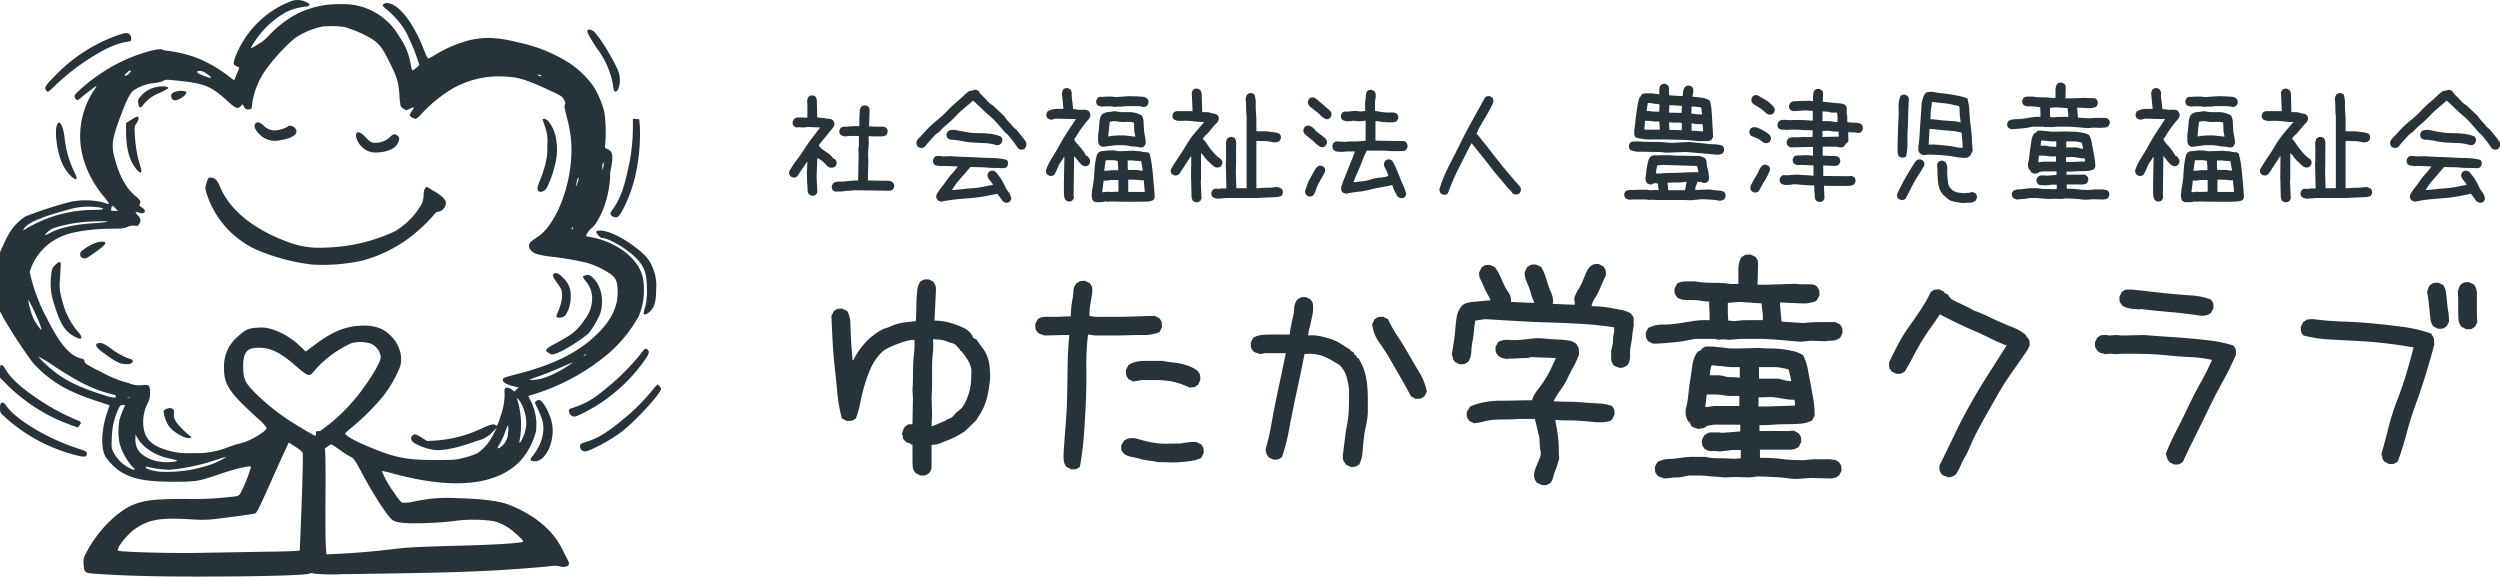 <svg xmlns="http://www.w3.org/2000/svg" xmlns:xlink="http://www.w3.org/1999/xlink" width="468.219" height="108" viewBox="0 0 468.219 108">
  <defs>
    <style>
      .cls-1 {
        fill: #26333b;
      }

      .cls-2 {
        clip-path: url(#clip-path);
      }
    </style>
    <clipPath id="clip-path">
      <rect id="長方形_1854" data-name="長方形 1854" class="cls-1" width="123.774" height="108"/>
    </clipPath>
  </defs>
  <g id="logo" transform="translate(-198 -115)">
    <g id="logotype" transform="translate(0 -18)">
      <path id="パス_29265" data-name="パス 29265" class="cls-1" d="M-135.592,2.066h.449a2.082,2.082,0,0,0,.4-.045.988.988,0,0,0,.4-.18,2.361,2.361,0,0,1,.359-.225A1.845,1.845,0,0,0-133.526.4V-3.684A4.323,4.323,0,0,0-131.864-4q.764-.314,1.572-.629a11.93,11.93,0,0,0,1.527-.719q.719-.4,1.438-.854l2.066-1.977a19.655,19.655,0,0,0,1.123-1.8,10.093,10.093,0,0,0,.809-1.932,16.638,16.638,0,0,0,.494-2.111q.18-1.078.27-2.156,0-1.078-.09-2.066a7.836,7.836,0,0,0-.4-1.887,5.964,5.964,0,0,0-.9-1.662q-.584-.764-1.123-1.572l-.629-.359-.27-.539a3.808,3.808,0,0,0-1.482-1.3,17.913,17.913,0,0,0-1.752-.719,12.839,12.839,0,0,0-1.842-.494,10.3,10.3,0,0,0-1.932-.18l.27-5.48v-.494a2.285,2.285,0,0,0-.045-.449,1.412,1.412,0,0,0-.18-.449q-.135-.225-.225-.4l-.9-.449h-.449a2.082,2.082,0,0,0-.4.045.988.988,0,0,0-.4.18,2.359,2.359,0,0,1-.359.225,3.762,3.762,0,0,0-.539,1.662q-.09.943-.135,1.887t-.045,1.932q0,.988-.09,1.887-.9.09-1.662.18a13.6,13.6,0,0,0-1.527.27,7.393,7.393,0,0,0-1.437.494,7.7,7.7,0,0,1-1.393.494,12,12,0,0,0-1.752,1.078,11.618,11.618,0,0,0-1.572,1.393,13.387,13.387,0,0,0-1.3,1.617,14.91,14.91,0,0,0-1.033,1.752h-.18l-.18-2.336q-.09-1.168-.135-2.336l-.09-2.336a4.827,4.827,0,0,0-.584-2.156l-.9-.449h-.449a2.082,2.082,0,0,0-.4.045.988.988,0,0,0-.4.18,2.36,2.36,0,0,1-.359.225l-.449.9q.09,2.426.225,4.852t.4,4.852q.27,2.426.494,4.852a26.278,26.278,0,0,0,.854,4.672l.9.449h.494a2.285,2.285,0,0,0,.449-.045.988.988,0,0,0,.4-.18,2.361,2.361,0,0,1,.359-.225,19.029,19.029,0,0,0,.854-3.055q.314-1.617.764-3.145a27.753,27.753,0,0,1,1.078-3.01,10.484,10.484,0,0,1,1.707-2.74,4.9,4.9,0,0,1,1.393-1.123,14.9,14.9,0,0,1,1.572-.719q.809-.314,1.617-.584a7.852,7.852,0,0,1,1.707-.359h.27a12.181,12.181,0,0,1-.045,2.336q-.135,1.168-.18,2.291t-.045,2.381q0,1.258-.09,2.336l.09,1.617-.09,4.852h-.4a1.67,1.67,0,0,0-.4.045.666.666,0,0,0-.314.18,1.2,1.2,0,0,1-.314.225,2.939,2.939,0,0,1-.18.314,1,1,0,0,0-.135.314q-.045.18-.09.314a2.466,2.466,0,0,1-.135.314.8.8,0,0,0,.09.359.892.892,0,0,1,.09.4.486.486,0,0,0,.135.359,1.2,1.2,0,0,1,.225.314,1.2,1.2,0,0,1,.314.225.486.486,0,0,0,.359.135.427.427,0,0,1,.359.18.328.328,0,0,0,.4.09V-.988q0,.719.045,1.393a1.86,1.86,0,0,0,.584,1.213Zm4.582-10.242-2.336.988h-.18l.09-2.246-.09-3.055q.09-1.348.09-2.74v-2.785a26.193,26.193,0,0,1,.135-2.7,16.577,16.577,0,0,0,.045-2.74q.449,0,.943.045a8.935,8.935,0,0,1,.943.135,4.05,4.05,0,0,1,.854.27,4.05,4.05,0,0,0,.854.27,2.483,2.483,0,0,1,.494.225,1.52,1.52,0,0,1,.4.359,4.9,4.9,0,0,0,.359.4,1.128,1.128,0,0,1,.27.449l.18.09a5.01,5.01,0,0,1,.629.764l.539.809a4.2,4.2,0,0,1,.449.9,6.5,6.5,0,0,1,.27.943q0,.988-.045,1.977a9.551,9.551,0,0,1-.27,1.887,12.022,12.022,0,0,1-.584,1.752,7.384,7.384,0,0,1-.9,1.572,8.187,8.187,0,0,1-.764.674,4.082,4.082,0,0,0-.719.719,1.767,1.767,0,0,1-.809.584A3.282,3.282,0,0,0-131.01-8.176ZM-107.363.9h.449a2.082,2.082,0,0,0,.4-.045.988.988,0,0,0,.4-.18,2.36,2.36,0,0,1,.359-.225,56.848,56.848,0,0,0,.764-6.064q.225-3.1.359-6.2t.09-6.289a47.65,47.65,0,0,1,.314-6.244l1.348.18h3.055q1.527,0,3.055-.045t3.055-.045a7.669,7.669,0,0,0,2.875-.539l.449-.9v-.494a2.286,2.286,0,0,0-.045-.449.988.988,0,0,0-.18-.4,2.36,2.36,0,0,1-.225-.359l-.9-.449-5.84.18h-4.852a6.279,6.279,0,0,1-1.527-.18q0-.629.045-1.168t.135-1.078l.18-1.078.18-1.078v-.494a2.286,2.286,0,0,0-.045-.449.988.988,0,0,0-.18-.4,2.36,2.36,0,0,1-.225-.359l-.9-.449h-.449a2.082,2.082,0,0,0-.4.045.988.988,0,0,0-.4.18,2.36,2.36,0,0,1-.359.225,2.357,2.357,0,0,0-.584,1.437,13.279,13.279,0,0,1-.18,1.572q-.135.764-.225,1.572a14.635,14.635,0,0,0-.09,1.617q-.809,0-1.572.045t-1.572.045h-1.617a2.411,2.411,0,0,0-1.437.449l-.449.9v.449a2.082,2.082,0,0,0,.045.4.988.988,0,0,0,.18.4,2.36,2.36,0,0,1,.225.359,2.937,2.937,0,0,1,.314.18,1,1,0,0,0,.314.135q.18.045.314.09a2.465,2.465,0,0,1,.314.135l3.5-.09h1.168q-.27,2.785-.314,5.57l-.09,5.57q-.045,2.785-.27,5.525t-.4,5.525v.719a4.77,4.77,0,0,0,.045.674,1.9,1.9,0,0,0,.18.584,5.021,5.021,0,0,0,.314.539ZM-91.1-.449q1.078,0,2.111.045a15.87,15.87,0,0,0,2.066-.045q1.033-.09,2.021-.225a6.006,6.006,0,0,0,1.887-.584l.449-.9v-.449a2.082,2.082,0,0,0-.045-.4.988.988,0,0,0-.18-.4,2.36,2.36,0,0,1-.225-.359l-.9-.449h-.764a5.129,5.129,0,0,0-.719.045q-.314.045-.674.09a6.062,6.062,0,0,0-.719.135q-1.168,0-2.291.045A14.094,14.094,0,0,1-91.326-4a16.164,16.164,0,0,1-2.156-.4q-1.033-.27-2.021-.539h-.539a3.274,3.274,0,0,0-.539.045,1.4,1.4,0,0,0-.494.18q-.225.135-.4.225l-.539.9v.449a2.082,2.082,0,0,0,.045.4.783.783,0,0,0,.225.4,1.408,1.408,0,0,1,.27.359,4.144,4.144,0,0,0,1.527.584,13.338,13.338,0,0,1,1.572.359,9.1,9.1,0,0,0,1.617.314A14.8,14.8,0,0,1-91.1-.449Zm6.02-13.926a.8.8,0,0,1,.359-.09,2.082,2.082,0,0,0,.4-.045.683.683,0,0,0,.359-.18,1.2,1.2,0,0,1,.314-.225l.449-.9v-.449a2.823,2.823,0,0,0-.045-.449,1.014,1.014,0,0,0-.18-.449,2.36,2.36,0,0,1-.225-.359,6.41,6.41,0,0,0-1.527-.854,11.108,11.108,0,0,0-1.617-.494,14.539,14.539,0,0,0-1.707-.27q-.9-.09-1.8-.27h-3.369a7.043,7.043,0,0,0-1.617.18,3.915,3.915,0,0,0-1.393.629l-.449.9v.449a2.082,2.082,0,0,0,.045.4,1.412,1.412,0,0,0,.18.449q.135.225.225.4l.9.449,1.617-.27h2.381a20.757,20.757,0,0,1,2.381.135,11.109,11.109,0,0,1,2.246.494A21.161,21.161,0,0,1-85.082-14.375ZM-55.056.449h.449A2.082,2.082,0,0,0-54.2.4a.988.988,0,0,0,.4-.18A2.36,2.36,0,0,1-53.439,0a6.149,6.149,0,0,0,.629-2.336q.09-1.258.225-2.471a20.788,20.788,0,0,1,.4-2.381,15.771,15.771,0,0,0,.359-2.426v-2.74a26.193,26.193,0,0,0-.135-2.7,12.574,12.574,0,0,0-.539-2.561,9.343,9.343,0,0,0-1.123-2.336h-.18l-.27-.539h-.18l-.27-.539-.539-.27v-.18q-.9-.539-1.8-1.123a7.778,7.778,0,0,0-1.887-.9q-.988-.314-2.021-.539a7.584,7.584,0,0,0-2.2-.135,4.559,4.559,0,0,1,.18-1.258q.18-.629.314-1.258l.27-1.258a5.988,5.988,0,0,0,.135-1.258v-.494a2.285,2.285,0,0,0-.045-.449.988.988,0,0,0-.18-.4,2.36,2.36,0,0,1-.225-.359l-.9-.449h-.449a2.082,2.082,0,0,0-.4.045.988.988,0,0,0-.4.18,2.361,2.361,0,0,1-.359.225,2.82,2.82,0,0,0-.584,1.572,10.1,10.1,0,0,1-.225,1.662q-.18.809-.359,1.662t-.27,1.662h-3.549a16.3,16.3,0,0,0-1.707.09,3.648,3.648,0,0,0-1.572.539l-.449.9v.449a2.082,2.082,0,0,0,.045.4.988.988,0,0,0,.18.4,2.36,2.36,0,0,1,.225.359,2.937,2.937,0,0,1,.314.18,1,1,0,0,0,.314.135q.18.045.314.09a2.465,2.465,0,0,1,.314.135l.988-.18h3.863q-.449,2.246-.943,4.537t-.943,4.492q-.449,2.2-.854,4.492a41.841,41.841,0,0,1-1.033,4.447,2.082,2.082,0,0,0,.045.4q.045.225.09.4a1.012,1.012,0,0,0,.18.359,2.36,2.36,0,0,1,.225.359l.9.449h.449a2.082,2.082,0,0,0,.4-.045.988.988,0,0,0,.4-.18,2.361,2.361,0,0,1,.359-.225,32.789,32.789,0,0,0,1.258-4.762q.449-2.426.943-4.807t1.033-4.852q.539-2.471.988-4.9a9.007,9.007,0,0,1,1.8,0,6.46,6.46,0,0,1,1.707.4,10.863,10.863,0,0,1,1.572.764q.764.449,1.482.9a5.377,5.377,0,0,1,.854,1.078,4.9,4.9,0,0,1,.494,1.213q.18.674.314,1.348a7.085,7.085,0,0,1,.135,1.393q0,1.527-.045,3.055a19.117,19.117,0,0,1-.314,2.965q-.27,1.437-.449,2.92t-.359,2.92v.494a1.2,1.2,0,0,0,.09.449,1.758,1.758,0,0,0,.225.4A2.36,2.36,0,0,1-55.955,0Zm12.219-12.758h.449a2.082,2.082,0,0,0,.4-.045.988.988,0,0,0,.4-.18,2.36,2.36,0,0,1,.359-.225l.449-.9a10.8,10.8,0,0,0-1.393-3.594q-1.033-1.707-1.977-3.369T-46.162-23.9a26.239,26.239,0,0,1-1.887-3.324l-.9-.449H-49.4a2.082,2.082,0,0,0-.4.045.988.988,0,0,0-.4.18,2.36,2.36,0,0,1-.359.225l-.449.9a7.04,7.04,0,0,0,1.348,3.5,35.7,35.7,0,0,1,2.111,3.279q.943,1.662,1.932,3.369t1.887,3.414ZM-19.191,3.863h.449a2.082,2.082,0,0,0,.4-.045.988.988,0,0,0,.4-.18,2.36,2.36,0,0,1,.359-.225,3.392,3.392,0,0,0,.494-1.123,7.016,7.016,0,0,1,.359-1.123q.225-.539.4-1.123t.359-1.213q-.09-.9-.09-1.8a16.73,16.73,0,0,0-.09-1.752q-.09-.854-.225-1.707t-.314-1.662v-.27q.988.09,1.977.09t1.932.045q.943.045,1.932.135t1.887.18h.764a6.164,6.164,0,0,0,.764-.045A6.061,6.061,0,0,0-6.7-8.086a1.333,1.333,0,0,0,.629-.359l.449-.9v-.449a2.082,2.082,0,0,0-.045-.4.988.988,0,0,0-.18-.4,2.36,2.36,0,0,1-.225-.359,8.661,8.661,0,0,0-2.65-.494q-1.393-.045-2.74-.18t-2.785-.135q-1.438,0-2.785-.09a14.354,14.354,0,0,1,1.3-2.111,13.323,13.323,0,0,0,1.3-2.156q.539-1.123,1.123-2.2a19.123,19.123,0,0,0,1.033-2.246v-.539a3.274,3.274,0,0,0-.045-.539,1.4,1.4,0,0,0-.18-.494q-.135-.225-.225-.4a2.883,2.883,0,0,0-1.393-.674,13.347,13.347,0,0,0-1.617-.18l-1.662-.09q-.809-.045-1.617-.135a10.681,10.681,0,0,0-2.2.045q-1.033.135-2.111.225a12.96,12.96,0,0,1-2.156,0,3.227,3.227,0,0,0-1.977.449l-.449.9v.449a2.082,2.082,0,0,0,.045.4.988.988,0,0,0,.18.4,2.36,2.36,0,0,1,.225.359,2.36,2.36,0,0,1,.359.225,1.012,1.012,0,0,0,.359.18q.18.045.4.09a1.6,1.6,0,0,1,.4.135,7.115,7.115,0,0,1,1.168-.09q.629,0,1.213-.045t1.168-.045a3.528,3.528,0,0,0,1.123-.18l4.672.18q-.449.988-.943,2.021A19.167,19.167,0,0,1-18.652-15.9,21.462,21.462,0,0,1-20-14.016a6.362,6.362,0,0,0-1.078,1.977q-1.527,0-3.01.045t-2.965.045a15.81,15.81,0,0,0-2.92.27,12.815,12.815,0,0,0-2.7.809L-33.3-9.793v.449a2.082,2.082,0,0,0,.045.4.988.988,0,0,0,.18.4,2.36,2.36,0,0,1,.225.359l.9.449a10.531,10.531,0,0,0,2.021-.359A8.649,8.649,0,0,1-27.905-8.4q1.078-.045,2.156-.045t2.156-.09h3.055q.18.719.359,1.482t.359,1.482a6.279,6.279,0,0,1,.18,1.527,7.435,7.435,0,0,0,.18,1.617,2.181,2.181,0,0,1-.135,1.168q-.225.539-.449,1.033a10.581,10.581,0,0,0-.4,1.033,7.094,7.094,0,0,0-.27,1.078,2.082,2.082,0,0,0,.045.4q.045.225.09.4a1.012,1.012,0,0,0,.18.359,2.36,2.36,0,0,1,.225.359ZM-4.546-18.059a.8.8,0,0,1,.359-.09.8.8,0,0,0,.359-.09,2.937,2.937,0,0,0,.314-.18A2.937,2.937,0,0,1-3.2-18.6a2.92,2.92,0,0,0,.494-1.8,7.789,7.789,0,0,1,.135-1.887,18.169,18.169,0,0,0,.27-1.842,18.169,18.169,0,0,1,.27-1.842v-1.3a.836.836,0,0,0-.18-.539q-.18-.225-.359-.494a5.863,5.863,0,0,0-1.707-.629q-.9-.18-1.842-.359t-1.887-.27q-.943-.09-1.932-.09a4.348,4.348,0,0,1,.629-1.482,9.041,9.041,0,0,0,.764-1.393l.629-1.437q.314-.719.674-1.437v-.494a2.285,2.285,0,0,0-.045-.449.988.988,0,0,0-.18-.4,2.36,2.36,0,0,1-.225-.359l-.9-.449h-.449a2.082,2.082,0,0,0-.4.045.988.988,0,0,0-.4.18,2.36,2.36,0,0,1-.359.225,4.941,4.941,0,0,0-.854,1.438q-.314.809-.629,1.527a11.142,11.142,0,0,1-.764,1.437,7.119,7.119,0,0,0-.719,1.527l.09.9v.359l-4.133-.18.09-.359a4.157,4.157,0,0,0-.359-1.707,15.815,15.815,0,0,1-.629-1.662q-.27-.854-.539-1.662a7.119,7.119,0,0,0-.719-1.527l-.988-.449h-.449a2.082,2.082,0,0,0-.4.045.988.988,0,0,0-.4.18,2.36,2.36,0,0,1-.359.225l-.449.9a3.033,3.033,0,0,0,.18,1.482l.539,1.348a10.793,10.793,0,0,1,.449,1.393,5.286,5.286,0,0,0,.539,1.348v.27l-4.312-.18a2.542,2.542,0,0,0-.449-1.752,9.216,9.216,0,0,1-.9-1.572L-27.1-35.4a7.858,7.858,0,0,0-.9-1.527l-.9-.449h-.449a2.082,2.082,0,0,0-.4.045.988.988,0,0,0-.4.18,2.36,2.36,0,0,1-.359.225l-.449.9a2.308,2.308,0,0,0,.225,1.348q.314.629.584,1.258t.584,1.213q.314.584.674,1.213v.27a11.578,11.578,0,0,0-1.437.09q-.719.09-1.393.135a10.389,10.389,0,0,0-1.348.18,2.349,2.349,0,0,0-1.213.674,4.293,4.293,0,0,0-.9,2.066q-.18,1.168-.27,2.336t-.27,2.291q-.18,1.123-.359,2.291a.8.8,0,0,0,.09.359.891.891,0,0,1,.09.4.486.486,0,0,0,.135.359,1.2,1.2,0,0,1,.225.314l.9.449h.449a2.082,2.082,0,0,0,.4-.045.988.988,0,0,0,.4-.18,2.36,2.36,0,0,1,.359-.225,3.53,3.53,0,0,0,.584-1.842,13.749,13.749,0,0,1,.225-1.977q.18-.943.27-1.932t.27-1.977l1.8-.27,6.064.359q3.01.18,6.064.27t6.064.27q3.01.18,5.975.629a3.022,3.022,0,0,1-.045,1.168A4.614,4.614,0,0,0-5.894-23.4a4.614,4.614,0,0,1-.135,1.123q-.135.539-.225,1.078v1.393a1.585,1.585,0,0,0,.135.629A3.622,3.622,0,0,0-5.8-18.6a2.937,2.937,0,0,1,.314.18,1,1,0,0,0,.314.135q.18.045.314.09A2.465,2.465,0,0,1-4.546-18.059ZM28.534,2.7l2.516-.18,3.684.09a2.524,2.524,0,0,0,.494-.045l.449-.09a.988.988,0,0,0,.4-.18,2.36,2.36,0,0,1,.359-.225l.449-.9V.719a2.082,2.082,0,0,0-.045-.4.988.988,0,0,0-.18-.4,2.36,2.36,0,0,1-.225-.359,2.36,2.36,0,0,1-.359-.225.988.988,0,0,0-.4-.18A2.285,2.285,0,0,0,35.228-.9a.892.892,0,0,1-.4-.09H32.308q-.629,0-1.213.045t-1.213.135q-1.078,0-2.111-.045t-2.021-.18q-.988-.135-2.021-.18t-2.111-.045V-2.785h5.615a2.7,2.7,0,0,0,1.662-.539l.449-.9v-.449a2.082,2.082,0,0,0-.045-.4.988.988,0,0,0-.18-.4,2.36,2.36,0,0,1-.225-.359l-.988-.539-.809.09h-5.57V-7.367q1.258,0,2.516-.09t2.516-.09q1.258,0,2.516-.09a6.149,6.149,0,0,0,2.336-.629l.449-.9a18.326,18.326,0,0,0-.225-2.92q-.225-1.393-.494-2.785T30.6-17.744a10.154,10.154,0,0,0-.9-2.74,6.41,6.41,0,0,0-1.887-.764q-.988-.225-2.021-.359a16.669,16.669,0,0,0-2.156-.135q-1.123,0-2.2-.09l-3.773.09H16.405a7.969,7.969,0,0,1-1.213-.09q-.584-.09-1.168-.135T12.812-22.1H11.644a.942.942,0,0,0-.494.135q-.225.135-.494.314v.18l-.719.359a5.725,5.725,0,0,0-.988,2.561q-.18,1.393-.4,2.785t-.359,2.785a16.955,16.955,0,0,1-.494,2.74v.584a2.28,2.28,0,0,0,.09.629,5.654,5.654,0,0,0,.18.539A2.754,2.754,0,0,0,8.23-8h.18l.359.809a2.937,2.937,0,0,1,.314.18,1,1,0,0,0,.314.135q.18.045.314.09a2.465,2.465,0,0,1,.314.135,5.781,5.781,0,0,1,.764-.135,1.239,1.239,0,0,0,.674-.27,1.239,1.239,0,0,1,.674-.27,5.781,5.781,0,0,0,.764-.135h5.031V-6.2l-3.414.27-.629-.09H12.452a1.336,1.336,0,0,0-.674.18q-.314.18-.584.359l-.449.9v.449a2.082,2.082,0,0,0,.045.4.988.988,0,0,0,.18.4,2.36,2.36,0,0,1,.225.359,3.622,3.622,0,0,0,.584.314,1.81,1.81,0,0,0,.719.135h.764a2.954,2.954,0,0,1,.719.09l2.336-.27h1.707v1.527l-.988.09q-.719,0-1.437-.045T14.2-1.168q-.674,0-1.393-.045a6.334,6.334,0,0,1-1.348-.225H9.128a14.479,14.479,0,0,0-2.291.18,19.146,19.146,0,0,1-2.291.225A4.828,4.828,0,0,0,2.39-.449l-.449.9V.9a2.082,2.082,0,0,0,.045.4.988.988,0,0,0,.18.4,2.36,2.36,0,0,1,.225.359,2.937,2.937,0,0,1,.314.18,1,1,0,0,0,.314.135q.18.045.314.09a2.465,2.465,0,0,1,.314.135,7.969,7.969,0,0,0,1.213-.09,7.969,7.969,0,0,1,1.213-.09,4.807,4.807,0,0,0,1.168-.135,11.574,11.574,0,0,1,1.168-.225h1.662a15.045,15.045,0,0,1,1.662.09q.809.09,1.617.135t1.617.135l2.156-.09,2.516.09,1.437-.18q.988,0,1.932.045l1.842.09q.9.045,1.842.18A13.017,13.017,0,0,0,28.534,2.7ZM17.753-10.961h-4.4a5.907,5.907,0,0,0-1.437.18h-.539l.27-2.336h1.572a8.028,8.028,0,0,1,1.482.135,8.028,8.028,0,0,0,1.482.135h1.572Zm10.422-.09-5.031.18h-1.8v-1.707q.809,0,1.707-.045a7.952,7.952,0,0,1,1.707.09l1.617.27a10.379,10.379,0,0,0,1.707.135l.09.539Zm-.719-4.582a4.665,4.665,0,0,1-1.482-.225,4.517,4.517,0,0,0-1.437-.225h-3.1v-2.156h2.875A7.085,7.085,0,0,1,25.7-18.1q.674.135,1.3.314l.449,1.887Zm-9.613-.719-.09.09a9.893,9.893,0,0,0-1.393-.09,5.06,5.06,0,0,1-1.393-.18,4.886,4.886,0,0,0-1.348-.18H12.183a1.574,1.574,0,0,0,.09-.494,2.285,2.285,0,0,1,.045-.449q.045-.225.09-.494a.8.8,0,0,1,.225-.449q.629.09,1.3.135t1.3.135a9.2,9.2,0,0,0,1.3.09h1.3ZM1.581-22.641q1.078,0,2.066-.09t2.021-.18a19.675,19.675,0,0,0,1.977-.27q.943-.18,1.932-.359h3.234a2.638,2.638,0,0,1,.988.18l.809-.09,1.348.09,2.156-.18h2.92q1.393,0,2.785.09t2.74.225q1.348.135,2.7.225l1.887-.18,2.875.09a2.158,2.158,0,0,1,.674-.09,5.129,5.129,0,0,0,.719-.045,2.486,2.486,0,0,0,.629-.18,3.622,3.622,0,0,0,.584-.314l.449-.9v-.449a2.082,2.082,0,0,0-.045-.4.988.988,0,0,0-.18-.4,2.36,2.36,0,0,1-.225-.359l-.9-.449h-3.01q-.764,0-1.482.045t-1.437.135l-4.133-.27-.27-2.875v-.719l3.953.18h.809a3.526,3.526,0,0,0,.764-.09q.4-.09.764-.18a1.333,1.333,0,0,0,.629-.359l.449-.9v-.449a2.082,2.082,0,0,0-.045-.4.988.988,0,0,0-.18-.4,2.36,2.36,0,0,1-.225-.359,1.347,1.347,0,0,0-.854-.4q-.494-.045-1.033-.045H29.343a5.048,5.048,0,0,1-.988-.09l-5.66.18H21.167l.09-3.5v-.494a2.285,2.285,0,0,0-.045-.449.988.988,0,0,0-.18-.4,2.36,2.36,0,0,1-.225-.359l-.9-.449h-.494a2.285,2.285,0,0,0-.449.045.988.988,0,0,0-.4.18,2.361,2.361,0,0,1-.359.225,3.392,3.392,0,0,0-.494,1.123,5.586,5.586,0,0,0-.135,1.258v2.65a9,9,0,0,1-2.021-.045,13.973,13.973,0,0,0-1.977-.135q-1.033,0-2.066-.045a12.661,12.661,0,0,1-1.932-.225H7.736a4.149,4.149,0,0,0-.9.09,1.982,1.982,0,0,0-.764.359l-.449.9v.449a2.082,2.082,0,0,0,.045.4.988.988,0,0,0,.18.4,2.36,2.36,0,0,1,.225.359,2.615,2.615,0,0,0,1.393.494q.764.045,1.572.045a9.031,9.031,0,0,1,1.572.135,9.031,9.031,0,0,0,1.572.135l-.09.27.09,2.066v1.168a13.878,13.878,0,0,0-2.965.135l-2.875.449a18.886,18.886,0,0,1-2.92.225,6.041,6.041,0,0,0-2.74.629l-.449.9v.449a2.082,2.082,0,0,0,.045.4.988.988,0,0,0,.18.4,2.36,2.36,0,0,1,.225.359Zm20.574-4.4h-2.65q-.674,0-1.3.045t-1.258.135l-1.258-.09L15.6-28.3v-1.977l2.156-.18,4.133.27.27,2.066ZM56.943,2.426a.8.8,0,0,1,.359-.09.8.8,0,0,0,.359-.09,2.937,2.937,0,0,0,.314-.18,2.937,2.937,0,0,1,.314-.18,9.968,9.968,0,0,0,.9-1.662A13.575,13.575,0,0,1,60-1.393a13.575,13.575,0,0,0,.809-1.617q.359-.854.719-1.662Q62.6-6.828,63.816-8.984t2.426-4.268q1.213-2.111,2.65-4.133t2.785-4l.449-.9v-.539a1.2,1.2,0,0,0-.135-.539,1.71,1.71,0,0,0-.314-.449,1.128,1.128,0,0,1-.27-.449,8.472,8.472,0,0,0-2.336-1.393q-1.258-.494-2.471-1.033t-2.426-1.123A25.331,25.331,0,0,0,61.7-28.84q-.629-.359-1.258-.674t-1.3-.629q-.674-.314-1.3-.629a2.212,2.212,0,0,1-.988-1.033l-.719-.359v-.18l-.9-.449h-.449a2.082,2.082,0,0,0-.4.045.988.988,0,0,0-.4.18,2.36,2.36,0,0,1-.359.225,26.24,26.24,0,0,1-1.887,3.324q-1.078,1.617-2.2,3.189a28.362,28.362,0,0,0-2.021,3.279q-.9,1.707-1.707,3.414v.494a2.285,2.285,0,0,0,.045.449.988.988,0,0,0,.18.4,2.36,2.36,0,0,1,.225.359l.9.449H47.6a2.082,2.082,0,0,0,.4-.045.988.988,0,0,0,.4-.18,2.36,2.36,0,0,1,.359-.225q.809-1.348,1.527-2.74t1.527-2.74q.809-1.348,1.707-2.605t1.8-2.605q1.527.809,3.1,1.572t3.145,1.438q1.572.674,3.1,1.437t3.145,1.393q-1.707,2.7-3.459,5.436T61.031-11.32q-1.572,2.785-2.965,5.705T55.236.18V.674a2.285,2.285,0,0,0,.045.449.988.988,0,0,0,.18.4,2.36,2.36,0,0,1,.225.359,2.937,2.937,0,0,1,.314.18,1,1,0,0,0,.314.135q.18.045.314.09A2.465,2.465,0,0,1,56.943,2.426ZM99.187,0h.449a2.082,2.082,0,0,0,.4-.045.988.988,0,0,0,.4-.18,2.36,2.36,0,0,1,.359-.225q1.168-2.516,2.426-5.031t2.471-5.031q1.213-2.516,2.605-5.031a55.682,55.682,0,0,0,2.471-5.031v-.494a2.286,2.286,0,0,0-.045-.449.988.988,0,0,0-.18-.4,2.36,2.36,0,0,1-.225-.359,23.207,23.207,0,0,0-4.043-.9q-2.066-.27-4.178-.449t-4.268-.314q-2.156-.135-4.223-.314l-4.133.09-1.168-.09-1.258.09-.539-.09h-.494a2.285,2.285,0,0,0-.449.045.988.988,0,0,0-.4.18,2.361,2.361,0,0,1-.359.225l-.449.9v.449a2.082,2.082,0,0,0,.045.4.988.988,0,0,0,.18.4,2.36,2.36,0,0,1,.225.359,1.2,1.2,0,0,1,.314.225.683.683,0,0,0,.359.18q.225.045.4.09a1.756,1.756,0,0,1,.359.135l1.078-.09.809.09,1.438-.09q2.156,0,4.223.045t4.178.27q2.111.225,4.223.314a22.779,22.779,0,0,1,4.088.539q-.988,2.246-2.2,4.4t-2.246,4.357q-1.033,2.2-2.156,4.357t-2.021,4.4a1,1,0,0,0,.09.449,1.6,1.6,0,0,1,.135.4.988.988,0,0,0,.18.4,2.36,2.36,0,0,1,.225.359ZM104.4-27.852a2.524,2.524,0,0,0,.494-.045l.449-.09a.988.988,0,0,0,.4-.18,2.36,2.36,0,0,1,.359-.225l.449-.9v-.449a2.082,2.082,0,0,0-.045-.4.988.988,0,0,0-.18-.4,2.36,2.36,0,0,1-.225-.359,13.11,13.11,0,0,0-3.639-.764q-1.932-.135-3.863-.314t-3.773-.4q-1.842-.225-3.729-.4h-.494a2.286,2.286,0,0,0-.449.045.988.988,0,0,0-.4.18,2.36,2.36,0,0,1-.359.225l-.449.9V-31a2.082,2.082,0,0,0,.045.4.988.988,0,0,0,.18.4,2.36,2.36,0,0,1,.225.359,2.905,2.905,0,0,0,.719.4,5.228,5.228,0,0,0,.809.225,4.357,4.357,0,0,0,.854.09,4.357,4.357,0,0,1,.854.09l.27-.09q1.437.18,2.83.314t2.92.27q1.527.135,2.92.314T104.4-27.852ZM139.455-.09h.449a2.082,2.082,0,0,0,.4-.045.988.988,0,0,0,.4-.18,2.361,2.361,0,0,1,.359-.225q.988-2.7,1.707-5.436t1.707-5.436q.988-2.7,1.842-5.48t1.572-5.48v-.584a3.559,3.559,0,0,0-.045-.584,1.06,1.06,0,0,0-.225-.494,1.59,1.59,0,0,1-.27-.494,27.21,27.21,0,0,0-5.346-1.258q-2.74-.359-5.525-.629t-5.615-.359a54.992,54.992,0,0,1-5.525-.449h-.539a3.274,3.274,0,0,0-.539.045,1.06,1.06,0,0,0-.494.225,2.356,2.356,0,0,1-.4.27l-.449.9v.449a2.082,2.082,0,0,0,.045.4.988.988,0,0,0,.18.4,2.36,2.36,0,0,1,.225.359,25.179,25.179,0,0,0,5.031.764l5.211.27q2.605.135,5.256.449t5.166.764q-.629,2.516-1.393,5.031t-1.707,4.941a41.172,41.172,0,0,0-1.572,4.941q-.629,2.516-1.348,5.031a.8.8,0,0,0,.09.359.891.891,0,0,1,.09.4.486.486,0,0,0,.135.359,1.2,1.2,0,0,1,.225.314ZM153.92-25.336h.449a2.082,2.082,0,0,0,.4-.045.988.988,0,0,0,.4-.18,2.359,2.359,0,0,1,.359-.225l.449-.9q-.09-.9-.09-1.8v-3.594a2.628,2.628,0,0,0-.539-1.617l-.9-.449h-.449a2.082,2.082,0,0,0-.4.045.988.988,0,0,0-.4.18,2.361,2.361,0,0,1-.359.225,2.94,2.94,0,0,1-.18.314,1,1,0,0,0-.135.314q-.045.18-.09.314a2.466,2.466,0,0,1-.135.314,15.474,15.474,0,0,1,.09,1.707v1.752q0,.854.045,1.707a2.409,2.409,0,0,0,.584,1.482Zm-5.3-.09h.449a2.082,2.082,0,0,0,.4-.045.988.988,0,0,0,.4-.18,2.359,2.359,0,0,1,.359-.225l.449-.9a11.218,11.218,0,0,0-.135-1.752q-.135-.854-.225-1.752t-.18-1.752a3.649,3.649,0,0,0-.539-1.572l-.9-.449h-.449a2.082,2.082,0,0,0-.4.045.988.988,0,0,0-.4.18,2.361,2.361,0,0,1-.359.225,2.94,2.94,0,0,1-.18.314,1,1,0,0,0-.135.314q-.045.18-.09.314a2.466,2.466,0,0,1-.135.314,15.181,15.181,0,0,1,.27,1.617q.09.809.18,1.662l.18,1.707a3.051,3.051,0,0,0,.539,1.482Z" transform="translate(506 220)"/>
      <path id="パス_29264" data-name="パス 29264" class="cls-1" d="M-156,.656h.234a1.086,1.086,0,0,0,.211-.023.515.515,0,0,0,.211-.094,1.231,1.231,0,0,1,.188-.117l.234-.469-.141-2.812.141-3.562q.234.141.445.258a2.3,2.3,0,0,1,.4.281l.4.352a2.575,2.575,0,0,1,.352.375.588.588,0,0,1,.188.164.793.793,0,0,0,.211.188q.117.07.211.117a1.819,1.819,0,0,0,.234.094h.258a1.192,1.192,0,0,0,.234-.023.737.737,0,0,0,.234-.094q.117-.07.211-.117l.234-.469v-.234a1.086,1.086,0,0,0-.023-.211.515.515,0,0,0-.094-.211,1.231,1.231,0,0,1-.117-.187l-.516-.281v-.094l-.7-.7q-.234-.141-.469-.3t-.445-.3q-.211-.141-.445-.328a1.586,1.586,0,0,1-.375-.422l-.141-.141v-.141l2.672-3.281.234-.469v-.258a.627.627,0,0,0-.047-.234.917.917,0,0,0-.117-.211,1.231,1.231,0,0,1-.117-.187,1.107,1.107,0,0,0-.656-.258,6.147,6.147,0,0,1-.75-.094,6.147,6.147,0,0,0-.75-.094q-.375-.023-.75-.07-.047-.469-.047-.984t-.023-1.008q-.023-.492-.023-1.008a1.646,1.646,0,0,0-.234-.891l-.469-.234h-.234a1.086,1.086,0,0,0-.211.023.515.515,0,0,0-.211.094,1.231,1.231,0,0,1-.187.117,1.532,1.532,0,0,1-.094.164.521.521,0,0,0-.07.164q-.023.094-.047.164a1.286,1.286,0,0,1-.07.164l.047.8v2.437l-.328.047-.422-.047h-.961a.985.985,0,0,0-.445.094,2.463,2.463,0,0,0-.375.234l-.234.469v.234a1.086,1.086,0,0,0,.023.211.515.515,0,0,0,.094.211,1.231,1.231,0,0,1,.117.188l.469.234.469-.047.891.047.8-.094,2.3.094q-.75.984-1.523,1.992t-1.453,2.062q-.68,1.055-1.453,2.086a19.544,19.544,0,0,0-1.383,2.109v.258a1.192,1.192,0,0,0,.023.234.515.515,0,0,0,.094.211,1.231,1.231,0,0,1,.117.188l.469.234h.234a1.086,1.086,0,0,0,.211-.023.515.515,0,0,0,.211-.094A1.231,1.231,0,0,1-158.672-3l1.828-2.719h.047l-.094,2.437q.047.469.047.961t.047.961q.047.469.047.937a1.371,1.371,0,0,0,.281.844Zm4.5-.75a7.85,7.85,0,0,1,.867-.047,5.267,5.267,0,0,0,.867-.07,5.124,5.124,0,0,1,.844-.07,3.879,3.879,0,0,0,.844-.094l6.328.094h.281a1.317,1.317,0,0,0,.258-.023.737.737,0,0,0,.234-.094q.117-.07.211-.117l.234-.469v-.234a1.086,1.086,0,0,0-.023-.211.515.515,0,0,0-.094-.211,1.231,1.231,0,0,1-.117-.187,1.833,1.833,0,0,0-1.078-.328h-1.219q-.609,0-1.2-.023t-1.2-.023l.094-3.656-.047-1.078q0-.469.023-.891t.07-.867a5.9,5.9,0,0,0,.023-.914q-.023-.469-.023-.891l1.266.047h1.078a2.04,2.04,0,0,0,.539-.07,1.307,1.307,0,0,0,.445-.211l.234-.469v-.234a1.086,1.086,0,0,0-.023-.211.515.515,0,0,0-.094-.211,1.231,1.231,0,0,1-.117-.187,1.258,1.258,0,0,0-.75-.234h-.82q-.4,0-.82-.023t-.844-.023l.094-2.859v-.234a1.086,1.086,0,0,0-.023-.211.515.515,0,0,0-.094-.211,1.231,1.231,0,0,1-.117-.188l-.469-.234h-.234a1.086,1.086,0,0,0-.211.023.515.515,0,0,0-.211.094,1.231,1.231,0,0,1-.187.117,1.5,1.5,0,0,0-.3.844q-.023.469-.047.914t-.023.937v.961h-.914a7.85,7.85,0,0,0-.867.047,8.3,8.3,0,0,1-.914.047,1.376,1.376,0,0,0-.82.234l-.234.469v.234a1.086,1.086,0,0,0,.023.211.515.515,0,0,0,.094.211,1.231,1.231,0,0,1,.117.187,1.533,1.533,0,0,1,.164.094.521.521,0,0,0,.164.07l.188.047a.916.916,0,0,1,.188.07l1.219-.094h1.5v1.758a1.443,1.443,0,0,1-.094.539l.047,1.359-.094,4.687q-.609,0-1.2.047t-1.2.117a7.951,7.951,0,0,1-1.219.047,1.575,1.575,0,0,0-1.078.352l-.234.469v.234a1.086,1.086,0,0,0,.023.211.515.515,0,0,0,.094.211,1.231,1.231,0,0,1,.117.187Zm31.828,2.062h.234a1.086,1.086,0,0,0,.211-.023.515.515,0,0,0,.211-.094,1.231,1.231,0,0,1,.188-.117l.234-.469a2.727,2.727,0,0,0-.539-1.336,6.433,6.433,0,0,1-.75-1.266,8.031,8.031,0,0,0-.727-1.289q-.422-.609-.891-1.172l-.469-.234h-.234a1.086,1.086,0,0,0-.211.023.515.515,0,0,0-.211.094,1.231,1.231,0,0,1-.187.117l-.234.469a.912.912,0,0,0,.07.539,2.331,2.331,0,0,0,.281.469q.164.211.352.422a1.521,1.521,0,0,1,.281.445v.094q-.891.141-1.758.328a13.206,13.206,0,0,1-1.8.258q-.937.07-1.828.164l-1.781.187h-.469a11.72,11.72,0,0,1,.75-1.125q.422-.562.891-1.078t.914-1.055q.445-.539.914-1.055.8.047,1.523.047t1.453.07q.727.07,1.477.07t1.453.047h.258a1.192,1.192,0,0,0,.234-.023.515.515,0,0,0,.211-.094,1.231,1.231,0,0,1,.188-.117l.234-.469v-.234a1.086,1.086,0,0,0-.023-.211.515.515,0,0,0-.094-.211,1.231,1.231,0,0,1-.117-.187,10.5,10.5,0,0,0-2.555-.352q-1.336-.023-2.625-.094t-2.625-.117q-1.336-.047-2.648-.141l-1.453.047L-132-6.8h-.281a1.708,1.708,0,0,0-.281.023.729.729,0,0,0-.258.094,1.09,1.09,0,0,0-.211.164l-.234.469v.234a1.086,1.086,0,0,0,.023.211.515.515,0,0,0,.094.211,1.231,1.231,0,0,1,.117.188q.141.094.258.164a.537.537,0,0,0,.281.07,2.317,2.317,0,0,1,.328.023,1.742,1.742,0,0,1,.3.07l.563-.047,2.672.094a10.7,10.7,0,0,1-1.055,1.336,11.757,11.757,0,0,0-1.055,1.312q-.469.68-1.008,1.359a8.2,8.2,0,0,0-.914,1.43V.867a.627.627,0,0,0,.047.234.917.917,0,0,0,.117.211,1.231,1.231,0,0,1,.117.187,1.532,1.532,0,0,1,.164.094.521.521,0,0,0,.164.07q.094.023.164.047a1.286,1.286,0,0,1,.164.07,23.161,23.161,0,0,1,2.6-.422q1.336-.141,2.672-.234A25.018,25.018,0,0,0-123.8.8q1.313-.234,2.578-.516l1.078,1.453Zm2.813-9.937h.234a1.086,1.086,0,0,0,.211-.023.515.515,0,0,0,.211-.094,1.231,1.231,0,0,1,.188-.117l.234-.516v-.4a.629.629,0,0,0-.117-.375l-.234-.328q-.117-.164-.211-.3l-1.312-1.594-.75-.656a1.648,1.648,0,0,0-.375-.492,3.757,3.757,0,0,1-.422-.445q-.187-.234-.4-.492a4.191,4.191,0,0,1-.352-.492l-2.109-1.969-.562-.375q-.281-.281-.539-.562t-.539-.562l-.562-.562a1.946,1.946,0,0,1-.422-.609l-.469-.234a.946.946,0,0,0-.516.047,1.779,1.779,0,0,1-.516.117.79.79,0,0,0-.469.188,2.92,2.92,0,0,1-.422.3q-.844.844-1.734,1.594a20.783,20.783,0,0,0-1.711,1.617,18.808,18.808,0,0,1-1.734,1.617q-.914.75-1.758,1.547-.328.328-.633.656t-.609.68a8.416,8.416,0,0,1-.633.656,1.718,1.718,0,0,0-.469.727v.234a1.086,1.086,0,0,0,.023.211.515.515,0,0,0,.094.211.821.821,0,0,1,.117.234l.469.234h.258a1.192,1.192,0,0,0,.234-.023.515.515,0,0,0,.211-.094,1.231,1.231,0,0,1,.188-.117,6.043,6.043,0,0,1,.609-.773q.328-.352.656-.727t.656-.7a3.364,3.364,0,0,1,.75-.562,13.6,13.6,0,0,1,1.523-1.477A17.41,17.41,0,0,0-129-14.25a17.412,17.412,0,0,1,1.57-1.477q.82-.68,1.664-1.43.8.7,1.57,1.453t1.594,1.453a14.025,14.025,0,0,1,1.523,1.523q.7.82,1.406,1.617a3.853,3.853,0,0,1,.68.656q.3.375.586.727t.563.75q.281.4.516.773Zm-4.547-.844h.258a.627.627,0,0,0,.234-.047.917.917,0,0,0,.211-.117,1.231,1.231,0,0,1,.188-.117l.234-.469V-9.8a1.086,1.086,0,0,0-.023-.211.515.515,0,0,0-.094-.211,1.231,1.231,0,0,1-.117-.187,7.174,7.174,0,0,0-2.062-.539,20.157,20.157,0,0,0-2.18-.117,13.107,13.107,0,0,1-2.2-.187q-1.1-.187-2.133-.422h-.375a3.02,3.02,0,0,0-.375.023,1.3,1.3,0,0,0-.352.094,1.89,1.89,0,0,0-.3.164l-.234.469v.234a1.086,1.086,0,0,0,.023.211.515.515,0,0,0,.094.211,1.231,1.231,0,0,1,.117.188,1.532,1.532,0,0,1,.164.094.521.521,0,0,0,.164.07q.094.023.164.047a1.286,1.286,0,0,1,.164.07l.141-.047a17.821,17.821,0,0,1,2.039.3,12.9,12.9,0,0,0,2.086.258l2.133.094A7.464,7.464,0,0,1-121.406-8.812ZM-102.8,1.875h.914a2.165,2.165,0,0,0,.469-.047q.211-.047.4-.094l.609.047.234-.047,2.438.047h2.953q.75,0,1.477-.023a3.417,3.417,0,0,0,1.336-.3l.234-.469q-.047-1.031-.141-2.086t-.187-2.086q-.094-1.031-.234-2.062a14.418,14.418,0,0,0-.422-2.016A1.027,1.027,0,0,0-93.4-7.5a2.64,2.64,0,0,1-.727-.094,2.64,2.64,0,0,0-.727-.094,2.64,2.64,0,0,1-.727-.094l-2.437.094h-.3a2.317,2.317,0,0,1-.328-.023q-.164-.023-.3-.047a1.851,1.851,0,0,1-.281-.07h-.82a6.232,6.232,0,0,0-.773.047q-.375.047-.8.094a1.293,1.293,0,0,0-.7.281l-.094.234h-.094a11.341,11.341,0,0,0-.4,1.922q-.117.984-.164,1.992a13.555,13.555,0,0,1-.234,1.969,13.5,13.5,0,0,0-.234,1.945,1.317,1.317,0,0,0,.023.258q.023.117.047.258a.729.729,0,0,0,.094.258q.07.117.117.211Zm-5.156-.141h.234a1.086,1.086,0,0,0,.211-.023.515.515,0,0,0,.211-.094,1.231,1.231,0,0,1,.188-.117l.234-.469-.047-.516.094-7.312.938,1.172.516.516.469.234h.234a1.086,1.086,0,0,0,.211-.023.515.515,0,0,0,.211-.094,1.231,1.231,0,0,1,.188-.117l.234-.469v-.3a.537.537,0,0,0-.07-.281l-.141-.234q-.07-.117-.164-.258l-.422-.234a6.3,6.3,0,0,0-.445-.75,8.217,8.217,0,0,0-.562-.727l-.609-.7a5.818,5.818,0,0,1-.539-.727v-.187q.328-.469.633-.961t.656-.984q.352-.492.727-.961t.75-.891l.234-.469v-.258a.627.627,0,0,0-.047-.234,1.64,1.64,0,0,0-.117-.234q-.07-.117-.117-.211a1.107,1.107,0,0,0-.656-.258,6.386,6.386,0,0,0-.773,0,3.172,3.172,0,0,1-.773-.047,4.062,4.062,0,0,0-.75-.07l-.094-.937q-.047-.469-.117-.937a4.894,4.894,0,0,1-.047-.961,1.3,1.3,0,0,0-.258-.867L-108-19.5h-.234a1.086,1.086,0,0,0-.211.023.515.515,0,0,0-.211.094,1.231,1.231,0,0,1-.187.117,1.532,1.532,0,0,1-.094.164.521.521,0,0,0-.07.164q-.023.094-.047.164a1.286,1.286,0,0,1-.07.164l.281,2.906v.094h-.773q-.4,0-.773.023a2.85,2.85,0,0,0-.727.141,3.771,3.771,0,0,0-.68.3l-.234.469v.234a1.086,1.086,0,0,0,.023.211.515.515,0,0,0,.094.211,1.231,1.231,0,0,1,.117.188l.469.234h.281a.688.688,0,0,0,.258-.047,1.243,1.243,0,0,1,.258-.07.833.833,0,0,0,.234-.07l3.8.094q-.75,1.125-1.523,2.3t-1.453,2.414q-.68,1.242-1.43,2.414a12.216,12.216,0,0,0-1.219,2.484,1.086,1.086,0,0,0,.023.211q.023.117.047.211a.528.528,0,0,0,.094.187,1.231,1.231,0,0,1,.117.188l.469.234h.234a1.086,1.086,0,0,0,.211-.023.515.515,0,0,0,.211-.094,1.231,1.231,0,0,1,.188-.117q.234-.422.422-.844l.375-.844a4.078,4.078,0,0,1,.492-.82,4.078,4.078,0,0,0,.492-.82h.094l-.094,4.641v1.8a8.5,8.5,0,0,0,.047.891,1.592,1.592,0,0,0,.281.773ZM-93.609-.047H-96.7v-2.3h.75q.375,0,.727.023t.7.07a2.826,2.826,0,0,0,.727,0l.188,2.016Zm-4.922-.047-1.688.047-.234-.047L-101.484,0h-.094l.281-2.2.469.047.891-.141h1.406Zm4.547-3.984a1.945,1.945,0,0,1-.68-.023,3.028,3.028,0,0,0-.68-.07H-96.75l-.047-.469V-5.953h.656a4.158,4.158,0,0,1,.633.047,4.158,4.158,0,0,0,.633.047,1.916,1.916,0,0,1,.609.094l.281,1.547Zm-4.594-.047h-.961a4.27,4.27,0,0,0-.469.023q-.211.023-.445.07h-.75l.281-1.922.281-.047h1.008a2.505,2.505,0,0,1,.492.047l.469.094.094,1.266ZM-94.5-8.391h.234a1.086,1.086,0,0,0,.211-.023.515.515,0,0,0,.211-.094,1.76,1.76,0,0,0,.188-.164l.234-.469a6.145,6.145,0,0,0-.141-1.336,8.85,8.85,0,0,1-.187-1.312q-.047-.68-.07-1.359a2.6,2.6,0,0,0-.352-1.242,5.406,5.406,0,0,0-1.078-.445,4.249,4.249,0,0,0-1.2-.164h-1.266a4.914,4.914,0,0,1-1.2-.141,2.256,2.256,0,0,0-.727.023,5.428,5.428,0,0,1-.727.094,2.282,2.282,0,0,0-.68.141,2.087,2.087,0,0,0-.586.352,2.062,2.062,0,0,0-.375.844,6.46,6.46,0,0,0-.117.961q-.023.492-.07.961t-.141.937V-9.75a2.04,2.04,0,0,0,.07.539,1.307,1.307,0,0,0,.211.445l.516.281L-99-8.812h1.148a5.283,5.283,0,0,1,1.125.117,6.513,6.513,0,0,0,1.125.141A4.925,4.925,0,0,1-94.5-8.391Zm-.891-2.016-2.062-.234h-.727q-.352,0-.7.023l-.7.047a3.255,3.255,0,0,0-.68.117h-.187l.281-2.719.656-.141a5.011,5.011,0,0,1,.984.094,3.929,3.929,0,0,0,.961.07q.492-.023,1.008-.023a2.952,2.952,0,0,1,.938.141q0,.328.023.656t.023.656a2.806,2.806,0,0,0,.07.633q.07.3.117.586Zm1.547-5.531a.416.416,0,0,1,.188-.047.416.416,0,0,0,.188-.047,1.532,1.532,0,0,0,.164-.094,1.532,1.532,0,0,1,.164-.094l.234-.469v-.234a1.086,1.086,0,0,0-.023-.211.515.515,0,0,0-.094-.211,1.231,1.231,0,0,1-.117-.187,2.05,2.05,0,0,0-.4-.234,1.475,1.475,0,0,0-.469-.117q-.258-.023-.516-.023a2.505,2.505,0,0,1-.492-.047q-.516,0-1.031-.023a6.794,6.794,0,0,0-.984.023q-.469.047-.984.07t-.984.07l-.75-.094h-.68q-.352,0-.7.023t-.727.023a.824.824,0,0,0-.609.234l-.234.469v.234a1.086,1.086,0,0,0,.023.211.515.515,0,0,0,.094.211,1.232,1.232,0,0,1,.117.188,1.533,1.533,0,0,1,.164.094.521.521,0,0,0,.164.07l.188.047a.916.916,0,0,1,.188.07l.469-.047h1.406a.93.93,0,0,1,.422.094q.281,0,.563-.023t.586-.023q.3,0,.586-.023t.563-.07h1.688q.422,0,.844.023A2.679,2.679,0,0,1-93.844-15.937Zm9.938,17.859a.416.416,0,0,1,.188-.047.416.416,0,0,0,.188-.047,1.532,1.532,0,0,0,.164-.094,1.532,1.532,0,0,1,.164-.094l.234-.469-.141-3.234.047-.469V-7.312a1.843,1.843,0,0,1,.492.492q.211.3.445.586a4.019,4.019,0,0,0,.516.516,4.019,4.019,0,0,1,.516.516,1.09,1.09,0,0,0,.211.164,1.09,1.09,0,0,1,.211.164.624.624,0,0,0,.211.141q.117.047.258.094h.258a1.192,1.192,0,0,0,.234-.023.515.515,0,0,0,.211-.094,1.231,1.231,0,0,1,.188-.117l.234-.469v-.234a1.086,1.086,0,0,0-.023-.211A.515.515,0,0,0-79.2-6a1.231,1.231,0,0,1-.117-.187,5.636,5.636,0,0,1-.961-.773,12.024,12.024,0,0,1-.844-.937,12.424,12.424,0,0,1-.75-1.031,8.2,8.2,0,0,0-.773-1.008l-.094-.047a2.8,2.8,0,0,1,.609-.75,5.338,5.338,0,0,0,.656-.68q.281-.352.586-.727a9.178,9.178,0,0,1,.633-.7l.281-.281.234-.469v-.234a1.086,1.086,0,0,0-.023-.211.515.515,0,0,0-.094-.211,1.232,1.232,0,0,1-.117-.187,1.244,1.244,0,0,0-.656-.281,3.3,3.3,0,0,1-.7-.164A2.148,2.148,0,0,0-82.055-15h-.773q-.047-.516-.047-1.055t-.023-1.078q-.023-.539-.023-1.078a1.523,1.523,0,0,0-.328-.961l-.469-.234h-.234a1.086,1.086,0,0,0-.211.023.515.515,0,0,0-.211.094,1.231,1.231,0,0,1-.187.117l-.234.469.141,3.422v.141l-.187-.047h-2.578a1.258,1.258,0,0,0-.75.234l-.234.469v.234a1.086,1.086,0,0,0,.023.211.515.515,0,0,0,.094.211,1.231,1.231,0,0,1,.117.188,2.483,2.483,0,0,0,1.359.281,11.639,11.639,0,0,1,1.477,0q.727.047,1.43.141a7.456,7.456,0,0,0,1.453.047q-.891,1.031-1.781,2.086a16.253,16.253,0,0,0-1.594,2.25q-.7,1.2-1.477,2.32t-1.43,2.3v.234a1.086,1.086,0,0,0,.023.211.515.515,0,0,0,.094.211,1.231,1.231,0,0,1,.117.187l.469.234h.258a.627.627,0,0,0,.234-.047.917.917,0,0,0,.211-.117,1.231,1.231,0,0,1,.188-.117L-84.984-6.7h.094l-.047,4.219q.047.516.047,1.055t.023,1.055q.023.516.023,1.055a1.693,1.693,0,0,0,.281.961,1.532,1.532,0,0,1,.164.094.521.521,0,0,0,.164.07q.094.023.164.047A1.286,1.286,0,0,1-83.906,1.922Zm3.844-.7,1.922-.141h5.906q.516-.047,1.078-.07l1.1-.047,1.078-.047A2.467,2.467,0,0,0-67.969.656l.234-.469V-.047a1.086,1.086,0,0,0-.023-.211.515.515,0,0,0-.094-.211,1.231,1.231,0,0,1-.117-.187l-.609-.281a3.564,3.564,0,0,0-.914.023,5.853,5.853,0,0,1-.914.07q-.469,0-.914.023t-.914.07H-72.7V-9.609q.469,0,.891.023t.867.023a3.986,3.986,0,0,1,.867.094,7.918,7.918,0,0,0,.844.141,1.317,1.317,0,0,0,.258-.023l.234-.047a.516.516,0,0,0,.211-.094,1.231,1.231,0,0,1,.188-.117l.234-.469v-.234a1.086,1.086,0,0,0-.023-.211.515.515,0,0,0-.094-.211,1.231,1.231,0,0,1-.117-.187,3.146,3.146,0,0,0-1.008-.3l-1.1-.141a6.779,6.779,0,0,0-1.125-.047,9.014,9.014,0,0,1-1.125-.023V-13.2q0-.867-.07-1.711a15.856,15.856,0,0,1-.047-1.734,4.659,4.659,0,0,0-.258-1.687l-.469-.234h-.234a1.086,1.086,0,0,0-.211.023.515.515,0,0,0-.211.094,1.231,1.231,0,0,1-.187.117,1.231,1.231,0,0,1-.117.188.528.528,0,0,0-.094.188q-.023.094-.047.211a.837.837,0,0,1-.07.211q.047.422.07.82t.023.844q0,.445.023.844t.07.82V-.75h-1.922l-.094-3.187L-76.5-5.3V-7.734q0-.609.023-1.242a2.184,2.184,0,0,0-.258-1.148l-.469-.234h-.234a1.086,1.086,0,0,0-.211.023.515.515,0,0,0-.211.094.821.821,0,0,1-.234.117,1.954,1.954,0,0,0-.3,1.148q.023.633.023,1.266v1.242q0,.609-.047,1.219l.094,3.984V-.7h-.75a2.489,2.489,0,0,0-.352.023,3.493,3.493,0,0,0-.352.07l-.234-.047h-.258a1.192,1.192,0,0,0-.234.023.515.515,0,0,0-.211.094,1.231,1.231,0,0,1-.187.117l-.234.469V.281a1.086,1.086,0,0,0,.023.211A.515.515,0,0,0-81.023.7a1.231,1.231,0,0,1,.117.187,1.231,1.231,0,0,1,.188.117.515.515,0,0,0,.211.094l.234.047A.837.837,0,0,1-80.063,1.219ZM-45.7,1.125h.234a1.086,1.086,0,0,0,.211-.023.515.515,0,0,0,.211-.094,1.231,1.231,0,0,1,.188-.117l.234-.469A8.19,8.19,0,0,0-45.164-1.2q-.352-.773-.656-1.57t-.656-1.594q-.352-.8-.773-1.547l-.469-.234h-.234a1.086,1.086,0,0,0-.211.023.515.515,0,0,0-.211.094,1.231,1.231,0,0,1-.187.117l-.234.469a1.138,1.138,0,0,0,.07.609,5.715,5.715,0,0,0,.258.539,5.715,5.715,0,0,1,.258.539q.117.281.211.562v.141a5.308,5.308,0,0,1-1.57.328,5.83,5.83,0,0,0-1.57.3,7.406,7.406,0,0,1-1.547.352q-.8.094-1.641.187h-.187q.281-.75.609-1.477t.633-1.477q.3-.75.586-1.5a8.882,8.882,0,0,1,.7-1.453h2.273q.586,0,1.125.023t1.1.07h1.5q.375,0,.727-.023a1.08,1.08,0,0,0,.633-.258l.234-.469v-.281a.688.688,0,0,0-.047-.258.917.917,0,0,0-.117-.211,1.231,1.231,0,0,1-.117-.187l-.469-.234-.469.047-4.781-.094v-3.656a3.416,3.416,0,0,1,.563.047q.281.047.539.094a3.009,3.009,0,0,0,.539.047,3.416,3.416,0,0,1,.563.047h.984a1.4,1.4,0,0,0,.445-.07,1.4,1.4,0,0,0,.4-.211l.234-.469v-.234a1.086,1.086,0,0,0-.023-.211.515.515,0,0,0-.094-.211,1.232,1.232,0,0,1-.117-.187,1.607,1.607,0,0,0-.984-.258q-.562.023-1.078,0a7.718,7.718,0,0,1-1.031-.117l-1.031-.187V-16.57a4.322,4.322,0,0,1,.047-.656q.047-.3.094-.633v-.3a1.456,1.456,0,0,0-.023-.281,1.044,1.044,0,0,0-.094-.258.892.892,0,0,0-.164-.234l-.469-.234h-.234a1.086,1.086,0,0,0-.211.023.515.515,0,0,0-.211.094,1.232,1.232,0,0,1-.187.117,1.727,1.727,0,0,0-.258.844q-.023.469-.094.937a4.894,4.894,0,0,0-.047.961q.023.492.023.961l-.656.094h-.4a.61.61,0,0,1-.187-.023,1.286,1.286,0,0,1-.164-.07q-.422,0-.8.023t-.727.07a3.728,3.728,0,0,1-.727.023.9.9,0,0,0-.656.211l-.234.469v.234a1.086,1.086,0,0,0,.023.211.515.515,0,0,0,.094.211,1.231,1.231,0,0,1,.117.188,1.532,1.532,0,0,1,.164.094.521.521,0,0,0,.164.07q.094.023.164.047a1.286,1.286,0,0,1,.164.07h.7a2.489,2.489,0,0,0,.352-.023,1.742,1.742,0,0,0,.3-.07l.844.094h.7a2.489,2.489,0,0,0,.352-.023,1.742,1.742,0,0,0,.3-.07h.188v3.75l-.937.094q-.469.047-.961.047H-55.1a4.211,4.211,0,0,0-.914.094l-1.312-.094h-.258a1.192,1.192,0,0,0-.234.023.515.515,0,0,0-.211.094,1.231,1.231,0,0,1-.187.117l-.234.469v.258a1.192,1.192,0,0,0,.023.234.515.515,0,0,0,.094.211,1.231,1.231,0,0,1,.117.188.973.973,0,0,0,.3.211,1.3,1.3,0,0,0,.328.094,2.489,2.489,0,0,0,.352.023,1.541,1.541,0,0,1,.375.047l1.172-.094h1.453q-.281.844-.633,1.687t-.68,1.687q-.328.844-.68,1.664a12.252,12.252,0,0,0-.586,1.711v.258a1.192,1.192,0,0,0,.023.234.515.515,0,0,0,.094.211A1.231,1.231,0,0,1-56.578,0a1.532,1.532,0,0,1,.164.094.521.521,0,0,0,.164.07q.094.023.164.047a1.286,1.286,0,0,1,.164.07,20.424,20.424,0,0,1,2.18-.352,16.358,16.358,0,0,0,2.156-.375q1.055-.258,2.109-.445t2.086-.422h.187a3.02,3.02,0,0,0,.164.586,4.69,4.69,0,0,0,.258.562q.141.258.281.539a2.894,2.894,0,0,0,.328.516ZM-62.859.8h.234a1.086,1.086,0,0,0,.211-.023A.515.515,0,0,0-62.2.68a1.231,1.231,0,0,1,.188-.117A4.608,4.608,0,0,0-61.5-.562a5.781,5.781,0,0,1,.492-1.148l.609-1.078q.3-.539.586-1.1v-.234a1.086,1.086,0,0,0-.023-.211.515.515,0,0,0-.094-.211,1.231,1.231,0,0,1-.117-.187l-.469-.234h-.258a.627.627,0,0,0-.234.047.917.917,0,0,0-.211.117,1.231,1.231,0,0,1-.187.117,8.4,8.4,0,0,0-.656,1.055q-.281.539-.586,1.055a5.381,5.381,0,0,0-.492,1.1q-.187.586-.422,1.148V-.07a1.192,1.192,0,0,0,.023.234.515.515,0,0,0,.094.211,1.231,1.231,0,0,1,.117.187Zm2.3-9.234h.234a1.086,1.086,0,0,0,.211-.023.408.408,0,0,0,.211-.117.734.734,0,0,1,.188-.141l.234-.469v-.258a.627.627,0,0,0-.047-.234.917.917,0,0,0-.117-.211,1.231,1.231,0,0,1-.117-.188l-1.922-1.5v-.094l-.422-.422-.656-.375h-.258a1.192,1.192,0,0,0-.234.023.515.515,0,0,0-.211.094,1.231,1.231,0,0,1-.187.117l-.234.469v.234a1.086,1.086,0,0,0,.023.211.515.515,0,0,0,.094.211,1.231,1.231,0,0,1,.117.188l.7.609q.281.234.586.469a6.017,6.017,0,0,1,.586.516,6.017,6.017,0,0,0,.586.516A2.932,2.932,0,0,0-60.563-8.437Zm.844-5.25h.234a1.086,1.086,0,0,0,.211-.023.515.515,0,0,0,.211-.094,1.231,1.231,0,0,1,.188-.117l.234-.469v-.258a.821.821,0,0,0-.047-.258.588.588,0,0,0-.141-.234.735.735,0,0,1-.141-.187l-2.437-2.109H-61.5v-.094l-.469-.234H-62.2a1.086,1.086,0,0,0-.211.023.515.515,0,0,0-.211.094,1.232,1.232,0,0,1-.187.117l-.234.469v.281a.624.624,0,0,0,.07.281.892.892,0,0,0,.164.234.588.588,0,0,1,.141.234,6.594,6.594,0,0,1,.563.422q.281.234.563.445t.539.445a5.157,5.157,0,0,1,.492.516ZM-37.688.469h.234a1.086,1.086,0,0,0,.211-.023.515.515,0,0,0,.211-.094,1.231,1.231,0,0,1,.188-.117q.422-1.172.937-2.367t1.1-2.344q.586-1.148,1.172-2.32t1.2-2.344h.094q.891,1.125,1.758,2.2t1.711,2.18q.844,1.1,1.734,2.133t1.781,2.109l.234.141.375.562.469.234h.258A1.192,1.192,0,0,0-23.789.4.515.515,0,0,0-23.578.3a1.231,1.231,0,0,1,.188-.117l.234-.469v-.3a.537.537,0,0,0-.07-.281,2.133,2.133,0,0,0-.164-.234q-.094-.117-.187-.258h-.094v-.094l-.516-.562-2.344-2.766Q-27-5.391-27.492-6t-.961-1.219q-.469-.609-.961-1.242T-30.422-9.7l-.7-.938-.187-.187-.141-.094a8.977,8.977,0,0,1,.7-1.523q.422-.727.867-1.453t.844-1.477q.4-.75.727-1.5v-.258a1.192,1.192,0,0,0-.023-.234.515.515,0,0,0-.094-.211,1.231,1.231,0,0,1-.117-.187L-29.016-18h-.234a1.086,1.086,0,0,0-.211.023.515.515,0,0,0-.211.094,1.231,1.231,0,0,1-.187.117L-32.2-13.547q-1.172,2.109-2.25,4.289t-2.18,4.312a26.6,26.6,0,0,0-1.8,4.43.416.416,0,0,0,.047.187.465.465,0,0,1,.047.211.253.253,0,0,0,.07.187.626.626,0,0,1,.117.164Zm51.7,1.125a1.317,1.317,0,0,0,.258-.023l.234-.047a.737.737,0,0,0,.234-.094q.117-.07.211-.117l.234-.469V.609A1.086,1.086,0,0,0,15.164.4.515.515,0,0,0,15.07.187,1.231,1.231,0,0,1,14.953,0a1.541,1.541,0,0,0-.727-.281q-.4-.047-.8-.07a6.155,6.155,0,0,1-.773-.094,4.321,4.321,0,0,0-.8-.07L9.75-.422H9.469a3.016,3.016,0,0,0,.07-.4A1.319,1.319,0,0,1,9.633-1.2q.07-.164.164-.352a.832.832,0,0,0,.094-.375h.563a.492.492,0,0,1,.258.07,1.3,1.3,0,0,0,.258.117h.258a1.192,1.192,0,0,0,.234-.023.515.515,0,0,0,.211-.094,1.231,1.231,0,0,1,.188-.117l.234-.469Q12.047-2.953,12-3.445a4.978,4.978,0,0,0-.187-.961,4.053,4.053,0,0,1-.164-.984,2.1,2.1,0,0,0-.258-.937A2.73,2.73,0,0,0,9.844-6.8Q9-6.8,8.156-6.82T6.445-6.844a14.244,14.244,0,0,1-1.664-.094H3.844q-.469,0-.937.023t-.937,0a1.261,1.261,0,0,0-.844.258,2,2,0,0,0-.445.867Q.562-5.3.469-4.828a9.325,9.325,0,0,0-.141.984,9.325,9.325,0,0,1-.141.984v.3a1.189,1.189,0,0,0,.047.328,2.95,2.95,0,0,0,.094.281,1.437,1.437,0,0,0,.141.258l.469.234h.211a.871.871,0,0,0,.211-.023.916.916,0,0,0,.188-.07.735.735,0,0,0,.188-.141l.75.047L2.625-.516v.141L2.2-.422,1.031-.375.469-.469H-.563q-.516,0-1.031.023t-1.031.023a1.9,1.9,0,0,0-.937.234L-3.8.281V.516a1.086,1.086,0,0,0,.023.211A.515.515,0,0,0-3.68.937a1.231,1.231,0,0,1,.117.187,1.532,1.532,0,0,1,.164.094.521.521,0,0,0,.164.07q.094.023.164.047a1.286,1.286,0,0,1,.164.07l.937-.047H.117a2,2,0,0,1,.633.094l.328-.047,1.172.047H7.922l.047.047h.68A4.322,4.322,0,0,0,9.3,1.453q.3-.047.633-.07t.656-.07q.469,0,.891.023l.844.047q.422.023.844.07A7.918,7.918,0,0,1,14.016,1.594ZM7.594-.422l-.047.047H4.453L4.312-1.641v-.141q.375,0,.75-.023t.8-.023h.82a2.64,2.64,0,0,0,.727-.094h.469ZM10.078-3.75q-.891,0-1.758.023t-1.758.07q-.891.047-1.758.047a15.482,15.482,0,0,0-1.711.094H2.156a3.616,3.616,0,0,1,.023-.4q.023-.211.047-.375a3.493,3.493,0,0,1,.07-.352l.094-.375.937-.094,6.516.188.234,1.031Zm3.562-3.281a1.708,1.708,0,0,0,.281-.023L14.2-7.1a.729.729,0,0,0,.258-.094q.117-.07.211-.117l.234-.469v-.234a1.086,1.086,0,0,0-.023-.211.515.515,0,0,0-.094-.211.821.821,0,0,1-.117-.234,4.409,4.409,0,0,0-1.523-.3q-.82-.023-1.594-.117t-1.547-.164q-.773-.07-1.57-.164l-2.766.141a10.293,10.293,0,0,1-1.711-.047,14.855,14.855,0,0,0-1.687-.094q-.867,0-1.711-.023t-1.687-.07h-.82a1.638,1.638,0,0,0-.4.047.7.7,0,0,0-.328.187l-.234.469v.258a1.192,1.192,0,0,0,.023.234.515.515,0,0,0,.094.211,1.231,1.231,0,0,1,.117.188,3.933,3.933,0,0,0,1.594.328q.844,0,1.687.023t1.711.023a9.563,9.563,0,0,1,1.664.141l3.7-.141ZM10.078-9.562h1.312a4.158,4.158,0,0,0,.633-.047,1.12,1.12,0,0,0,.539-.234l.281-.516q-.047-.891-.094-1.734T12.656-13.8q-.047-.867-.117-1.734a6.574,6.574,0,0,0-.352-1.664,7.807,7.807,0,0,0-.75-.328,3.3,3.3,0,0,0-.8-.187L9.8-17.812l-.844-.094.188-.937V-19.1a1.192,1.192,0,0,0-.023-.234.515.515,0,0,0-.094-.211,1.231,1.231,0,0,1-.117-.187l-.469-.234H8.2a1.086,1.086,0,0,0-.211.023.515.515,0,0,0-.211.094,1.231,1.231,0,0,1-.187.117,2.05,2.05,0,0,0-.234.4,1.423,1.423,0,0,0-.117.422q-.023.211-.047.445T7.125-18l-2.484-.141a2.505,2.505,0,0,1-.047-.492v-.516a2.505,2.505,0,0,0-.047-.492,1.031,1.031,0,0,0-.187-.422L3.891-20.3H3.656a1.086,1.086,0,0,0-.211.023.515.515,0,0,0-.211.094,1.231,1.231,0,0,1-.187.117,1.516,1.516,0,0,0-.211.375,1.2,1.2,0,0,0-.07.422v.937l-1.453-.187H.328a2.385,2.385,0,0,0-.469.047,1.031,1.031,0,0,0-.422.188l-.187.375-.141.094a6.64,6.64,0,0,0-.4,1.477l-.234,1.547q-.117.773-.187,1.57t-.211,1.547v.75a.883.883,0,0,0,.07.352,1.89,1.89,0,0,0,.164.3,9.451,9.451,0,0,0,2.883.4q1.477-.023,2.953,0t2.977.07Q8.625-9.75,10.078-9.562Zm.891-1.828-2.156-.141v-1.359a1.789,1.789,0,0,1,.516.07,1.7,1.7,0,0,0,.492.07h.539a2.634,2.634,0,0,1,.516.047l.094,1.078Zm-3.984-.234-2.3-.047L4.594-12.75v-.328q.281,0,.586.023t.633.023h.633a1.443,1.443,0,0,1,.539.094Zm-4.125-.094H-.047l.141-1.641h.68a2.915,2.915,0,0,1,.656.07,2.245,2.245,0,0,0,.656.047q.352-.023.68-.023l.094,1.219Zm7.922-2.859h-.516q-.281,0-.516-.023t-.469-.07a2.634,2.634,0,0,0-.516-.047v-.352a2.317,2.317,0,0,1,.023-.328,1.323,1.323,0,0,0,0-.352.378.378,0,0,1,.117-.328,1.743,1.743,0,0,0,.422.047,2.048,2.048,0,0,1,.445.047,2.048,2.048,0,0,0,.445.047.686.686,0,0,1,.422.141l.141,1.125Zm-3.844-.281-2.344-.047.047-1.406,2.391.141-.094.891Zm-4.172-.234H2.156q-.328,0-.609-.023t-.562-.07a1.989,1.989,0,0,0-.609,0l.234-1.5a1.7,1.7,0,0,1,.562,0l.563.094a3.416,3.416,0,0,0,.562.047.983.983,0,0,1,.516.141l-.047.563ZM32.625,1.828h.234A1.086,1.086,0,0,0,33.07,1.8a.515.515,0,0,0,.211-.094,1.231,1.231,0,0,1,.188-.117l.234-.469L33.609-.891v-.328l1.594.047h2.109q.516,0,1.031-.023a1.806,1.806,0,0,0,.938-.3l.234-.469V-2.2a1.087,1.087,0,0,0-.023-.211.515.515,0,0,0-.094-.211,1.231,1.231,0,0,1-.117-.187l-.469-.234L37.969-3l-4.453-.047-.047-.141V-5.016l2.109.094a.986.986,0,0,0,.234-.023q.094-.023.211-.047a.515.515,0,0,0,.211-.094,1.231,1.231,0,0,1,.188-.117l.234-.469v-.234a1.087,1.087,0,0,0-.023-.211.515.515,0,0,0-.094-.211,1.231,1.231,0,0,1-.117-.187,1.136,1.136,0,0,0-.68-.258q-.4-.023-.8-.023t-.773-.023q-.375-.023-.8-.023V-8.484l.188-.047h2.25a1.766,1.766,0,0,1,.7.141h.258a1.192,1.192,0,0,0,.234-.023.737.737,0,0,0,.234-.094,1.09,1.09,0,0,0,.211-.164,1.532,1.532,0,0,1,.094-.164A1.532,1.532,0,0,0,37.641-9a.307.307,0,0,1,.141-.141l.188-.094L38.2-9.7l-.047-.844v-.7a3.426,3.426,0,0,1,.422.023,3.216,3.216,0,0,0,.4.023H39.4a.879.879,0,0,1,.4.094h.234a1.086,1.086,0,0,0,.211-.023.515.515,0,0,0,.211-.094,1.232,1.232,0,0,1,.188-.117l.234-.469v-.258a1.192,1.192,0,0,0-.023-.234.515.515,0,0,0-.094-.211,1.231,1.231,0,0,1-.117-.187,1.75,1.75,0,0,0-.609-.258,3.124,3.124,0,0,0-.656-.07q-.328,0-.68-.023t-.68-.07a1.854,1.854,0,0,1-.047-.445v-.469a1.939,1.939,0,0,0-.047-.422q-.047-.211-.094-.445l.047-.422v-.281a1.317,1.317,0,0,0-.023-.258.737.737,0,0,0-.094-.234q-.07-.117-.117-.211a2.327,2.327,0,0,0-1.008-.328l-1.078-.094q-.539-.047-1.078-.117t-1.1-.117l.047-1.266v-.258a1.192,1.192,0,0,0-.023-.234.515.515,0,0,0-.094-.211,1.232,1.232,0,0,1-.117-.187l-.469-.234h-.234a1.086,1.086,0,0,0-.211.023.515.515,0,0,0-.211.094,1.231,1.231,0,0,1-.187.117.825.825,0,0,0-.234.445q-.047.258-.07.516t-.023.539v.562l-.75-.094a8.3,8.3,0,0,1-.914.047q-.492,0-.937.023l-.891.047a1.257,1.257,0,0,0-.773.3l-.234.469v.234a1.086,1.086,0,0,0,.023.211.515.515,0,0,0,.094.211,1.232,1.232,0,0,1,.117.188l.469.234,2.437-.141,1.312.094v1.828l-2.3-.141-2.156.047-.516-.047h-.75a.7.7,0,0,0-.352.094q-.164.094-.3.188l-.234.469v.234a1.086,1.086,0,0,0,.023.211.515.515,0,0,0,.094.211,1.231,1.231,0,0,1,.117.188,1.89,1.89,0,0,0,.3.164.944.944,0,0,0,.375.07h.4a1.541,1.541,0,0,1,.375.047l.516-.047h1.125q.563,0,1.078.047t1.078.047q.563,0,1.125.047l-.047,1.219a9.648,9.648,0,0,1-1.172.023,10.108,10.108,0,0,0-1.2.023,9.78,9.78,0,0,1-1.172.023,1.674,1.674,0,0,0-1.055.3l-.234.469v.234a1.086,1.086,0,0,0,.023.211.515.515,0,0,0,.094.211,1.231,1.231,0,0,1,.117.188l.469.281,4.125-.094h.094v1.641l-1.219-.094q-.375,0-.656.023t-.586.023q-.3,0-.586.023a.936.936,0,0,0-.516.211l-.234.469v.234a1.086,1.086,0,0,0,.023.211.515.515,0,0,0,.094.211,1.231,1.231,0,0,1,.117.187,1.532,1.532,0,0,1,.164.094.521.521,0,0,0,.164.07q.094.023.164.047a1.286,1.286,0,0,1,.164.07l.8-.047,2.2.094v1.922l-2.859-.187q-.422,0-.844.023t-.82.07a3.6,3.6,0,0,1-.82,0,.948.948,0,0,0-.75.234l-.234.469v.234a1.086,1.086,0,0,0,.023.211.515.515,0,0,0,.094.211,1.231,1.231,0,0,1,.117.187,1.532,1.532,0,0,1,.164.094.521.521,0,0,0,.164.07q.094.023.164.047a1.286,1.286,0,0,1,.164.07h.727a2.843,2.843,0,0,0,.352-.023,1.718,1.718,0,0,0,.328-.07,5.684,5.684,0,0,1,1.031,0l1.055.094q.539.047,1.055.07t1.031.023q0,.375.023.75t.047.727q.023.352.047.727a1.107,1.107,0,0,0,.258.656ZM20.531.047h.234a1.086,1.086,0,0,0,.211-.023.515.515,0,0,0,.211-.094,1.231,1.231,0,0,1,.188-.117q.281-.469.539-.961t.563-.961a8.348,8.348,0,0,0,.539-.961q.234-.492.469-1.008v-.234a1.086,1.086,0,0,0-.023-.211.515.515,0,0,0-.094-.211,1.231,1.231,0,0,1-.117-.187l-.469-.234h-.258a.627.627,0,0,0-.234.047.917.917,0,0,0-.211.117,1.231,1.231,0,0,1-.187.117,5.353,5.353,0,0,0-.539.961,6.681,6.681,0,0,1-.492.937q-.281.445-.539.914t-.492.984V-.82a1.192,1.192,0,0,0,.023.234.515.515,0,0,0,.094.211,1.231,1.231,0,0,1,.117.187Zm2.062-9.234h.234a1.086,1.086,0,0,0,.211-.023A.515.515,0,0,0,23.25-9.3a1.231,1.231,0,0,1,.188-.117l.234-.469v-.258a.627.627,0,0,0-.047-.234.917.917,0,0,0-.117-.211,1.231,1.231,0,0,1-.117-.187l-.609-.469-.469-.281a4.883,4.883,0,0,0-.492-.258l-.516-.234a2.152,2.152,0,0,0-.539-.164h-.258a1.192,1.192,0,0,0-.234.023.515.515,0,0,0-.211.094,1.231,1.231,0,0,1-.187.117l-.234.469v.234a1.086,1.086,0,0,0,.023.211.515.515,0,0,0,.094.211,1.232,1.232,0,0,1,.117.188,4.839,4.839,0,0,0,.7.328,7.316,7.316,0,0,1,.7.3,3.188,3.188,0,0,1,.633.422A2.288,2.288,0,0,0,22.594-9.187Zm13.781-1.219-.047.047-.047-.047-2.766.047h-.187v-1.125q.375,0,.773-.023a2.936,2.936,0,0,1,.75.047,5.428,5.428,0,0,0,.727.094q.375.023.75.023l.047.844Zm-.234-2.766a2.1,2.1,0,0,1-.7-.023,4.747,4.747,0,0,0-.68-.094q-.352-.023-.7-.023h-.727v-1.828a4.8,4.8,0,0,0,.68.047,2.462,2.462,0,0,1,.68.094,2.379,2.379,0,0,0,.656.094h.7l.094.609ZM23.3-14.531h.234a1.086,1.086,0,0,0,.211-.023.515.515,0,0,0,.211-.094,1.231,1.231,0,0,1,.188-.117l.234-.469v-.281a.624.624,0,0,0-.07-.281.692.692,0,0,0-.187-.234.5.5,0,0,1-.164-.234l-.844-.75-1.969-1.172h-.258a1.192,1.192,0,0,0-.234.023.515.515,0,0,0-.211.094,1.231,1.231,0,0,1-.187.117l-.234.469v.234a1.086,1.086,0,0,0,.023.211.515.515,0,0,0,.094.211,1.231,1.231,0,0,1,.117.188,8.315,8.315,0,0,0,.773.516q.4.234.773.492a5.183,5.183,0,0,1,.727.609A1.973,1.973,0,0,0,23.3-14.531ZM59.391,2.016q.375,0,.7-.023t.68-.023a2.221,2.221,0,0,0,.656-.094,2.243,2.243,0,0,0,.586-.281l.234-.469V.867a1.192,1.192,0,0,0-.023-.234.515.515,0,0,0-.094-.211,1.231,1.231,0,0,1-.117-.187L61.547,0a.762.762,0,0,0-.375,0A3.453,3.453,0,0,0,60.8.117a.618.618,0,0,1-.375.023.529.529,0,0,0-.375.047,4.978,4.978,0,0,1-.7-.047q-.328-.047-.68-.094a1.9,1.9,0,0,1-.656-.211,2.3,2.3,0,0,1-.539-.4,1.836,1.836,0,0,1-.609-1.125q-.094-.656-.141-1.336A13.535,13.535,0,0,1,56.7-4.406a2.1,2.1,0,0,0-.352-1.266l-.469-.234h-.234a1.086,1.086,0,0,0-.211.023.515.515,0,0,0-.211.094,1.231,1.231,0,0,1-.187.117L54.8-5.2q.047.75.07,1.523t.07,1.5a5.655,5.655,0,0,0,.281,1.43,3.489,3.489,0,0,0,.75,1.266l.75.656a2.282,2.282,0,0,0,.82.469,5.973,5.973,0,0,0,.914.211Q58.922,1.922,59.391,2.016ZM48.187,1.5a.416.416,0,0,1,.188-.047.416.416,0,0,0,.188-.047,1.532,1.532,0,0,0,.164-.094,1.532,1.532,0,0,1,.164-.094q.422-.8.82-1.594t.844-1.594q.445-.8.938-1.547t.914-1.547V-5.3a1.086,1.086,0,0,0-.023-.211.515.515,0,0,0-.094-.211,1.231,1.231,0,0,1-.117-.187L51.7-6.141h-.258a.627.627,0,0,0-.234.047A.917.917,0,0,0,51-5.977a1.231,1.231,0,0,1-.187.117q-.516.75-.984,1.523t-.914,1.547q-.445.773-.844,1.57T47.3.375V.609A1.086,1.086,0,0,0,47.32.82a.515.515,0,0,0,.094.211,1.231,1.231,0,0,1,.117.187,1.532,1.532,0,0,1,.164.094.521.521,0,0,0,.164.07q.094.023.164.047A1.286,1.286,0,0,1,48.187,1.5ZM60.141-6.422a.416.416,0,0,1,.188-.047.416.416,0,0,0,.188-.047,1.533,1.533,0,0,0,.164-.094,1.532,1.532,0,0,1,.164-.094l.141-.141.469-.891Q61.359-9,61.289-10.242T61.055-12.7q-.164-1.219-.211-2.461a10.372,10.372,0,0,0-.375-2.414,10.332,10.332,0,0,0-1.547-.445q-.8-.164-1.594-.3t-1.641-.211a11.222,11.222,0,0,1-1.641-.258H53.6a2.676,2.676,0,0,0-.375.023,3.492,3.492,0,0,0-.352.07.7.7,0,0,0-.328.188,5.334,5.334,0,0,0-.68,2.367q-.07,1.289-.164,2.531t-.164,2.531q-.07,1.289-.258,2.555V-7.9a.537.537,0,0,0,.07.281q.07.117.164.258l.141.141a1.532,1.532,0,0,1,.164.094.521.521,0,0,0,.164.07q.094.023.164.047a1.286,1.286,0,0,1,.164.07l.7-.094q.938,0,1.852.047t1.781.141q.867.094,1.734.258A9.435,9.435,0,0,0,60.141-6.422Zm-12-.047h.234a1.086,1.086,0,0,0,.211-.023.515.515,0,0,0,.211-.094,1.231,1.231,0,0,1,.188-.117,10.618,10.618,0,0,0,.258-2.578q-.023-1.359.047-2.648t.094-2.6q.023-1.312.117-2.625v-.258a1.192,1.192,0,0,0-.023-.234.515.515,0,0,0-.094-.211,1.231,1.231,0,0,1-.117-.187l-.469-.234h-.234a1.086,1.086,0,0,0-.211.023.515.515,0,0,0-.211.094,1.231,1.231,0,0,1-.187.117,5.2,5.2,0,0,0-.375,2.2,22.435,22.435,0,0,1-.023,2.3q-.07,1.125-.094,2.273T47.391-9v1.242a3.15,3.15,0,0,0,.047.563,1.1,1.1,0,0,0,.234.492ZM59.578-8.3a10.539,10.539,0,0,1-1.57-.211,13.116,13.116,0,0,0-1.57-.234l-1.57-.141A11.655,11.655,0,0,0,53.2-8.906l.188-2.953q.8.047,1.547.141t1.5.141q.75.047,1.5.141a10.862,10.862,0,0,1,1.453.281l.188,2.2ZM59.2-13.078a7.343,7.343,0,0,0-1.406-.234l-1.406-.094q-.7-.047-1.406-.141t-1.453-.141a7.429,7.429,0,0,0,.047-.82,7.429,7.429,0,0,1,.047-.82q.047-.422.117-.8a4.321,4.321,0,0,0,.07-.8q.656.094,1.312.164l1.289.141a10.846,10.846,0,0,1,1.242.211l1.219.281a1.826,1.826,0,0,1,.141.727q0,.4.023.773t.07.727q.047.352.094.727ZM82.687,1.406,84,1.312l1.922.047a1.317,1.317,0,0,0,.258-.023l.234-.047a.515.515,0,0,0,.211-.094,1.231,1.231,0,0,1,.188-.117l.234-.469V.375a1.086,1.086,0,0,0-.023-.211.516.516,0,0,0-.094-.211,1.231,1.231,0,0,1-.117-.187,1.231,1.231,0,0,1-.187-.117.515.515,0,0,0-.211-.094,1.192,1.192,0,0,0-.234-.023.465.465,0,0,1-.211-.047H84.656q-.328,0-.633.023t-.633.07q-.562,0-1.1-.023T81.234-.539q-.516-.07-1.055-.094t-1.1-.023v-.8h2.93a1.406,1.406,0,0,0,.867-.281l.234-.469v-.234a1.086,1.086,0,0,0-.023-.211.515.515,0,0,0-.094-.211,1.231,1.231,0,0,1-.117-.187l-.516-.281-.422.047H79.031v-.562q.656,0,1.313-.047t1.313-.047q.656,0,1.313-.047a3.208,3.208,0,0,0,1.219-.328l.234-.469A9.561,9.561,0,0,0,84.3-6.3q-.117-.727-.258-1.453t-.281-1.5a5.3,5.3,0,0,0-.469-1.43,3.344,3.344,0,0,0-.984-.4q-.516-.117-1.055-.187a8.7,8.7,0,0,0-1.125-.07q-.586,0-1.148-.047l-1.969.047h-.656a4.158,4.158,0,0,1-.633-.047q-.3-.047-.609-.07t-.633-.07h-.609a.492.492,0,0,0-.258.07q-.117.07-.258.164v.094l-.375.188a2.987,2.987,0,0,0-.516,1.336q-.094.727-.211,1.453T72.07-6.773a8.846,8.846,0,0,1-.258,1.43v.3a1.189,1.189,0,0,0,.047.328,2.95,2.95,0,0,0,.094.281,1.437,1.437,0,0,0,.141.258h.094l.188.422a1.532,1.532,0,0,1,.164.094.521.521,0,0,0,.164.07q.094.023.164.047a1.286,1.286,0,0,1,.164.07,3.016,3.016,0,0,1,.4-.07.647.647,0,0,0,.352-.141.647.647,0,0,1,.352-.141,3.016,3.016,0,0,0,.4-.07h2.625v.656l-1.781.141-.328-.047H74.3a.7.7,0,0,0-.352.094q-.164.094-.3.187l-.234.469v.234a1.086,1.086,0,0,0,.023.211.515.515,0,0,0,.094.211,1.231,1.231,0,0,1,.117.187,1.89,1.89,0,0,0,.3.164.944.944,0,0,0,.375.07h.4a1.541,1.541,0,0,1,.375.047l1.219-.141H77.2v.8l-.516.047q-.375,0-.75-.023t-.727-.023q-.352,0-.727-.023a3.3,3.3,0,0,1-.7-.117H72.562a7.554,7.554,0,0,0-1.2.094,9.989,9.989,0,0,1-1.2.117,2.519,2.519,0,0,0-1.125.3l-.234.469V.469a1.086,1.086,0,0,0,.023.211.515.515,0,0,0,.094.211,1.231,1.231,0,0,1,.117.187,1.532,1.532,0,0,1,.164.094.521.521,0,0,0,.164.07q.094.023.164.047a1.286,1.286,0,0,1,.164.07,4.158,4.158,0,0,0,.633-.047,4.158,4.158,0,0,1,.633-.047,2.508,2.508,0,0,0,.609-.07,6.039,6.039,0,0,1,.609-.117h.867a7.85,7.85,0,0,1,.867.047q.422.047.844.07t.844.07l1.125-.047,1.312.047.75-.094q.516,0,1.008.023l.961.047q.469.023.961.094A6.792,6.792,0,0,0,82.687,1.406ZM77.062-5.719h-2.3a3.082,3.082,0,0,0-.75.094h-.281l.141-1.219h.82a4.189,4.189,0,0,1,.773.07,4.189,4.189,0,0,0,.773.07h.82ZM82.5-5.766l-2.625.094h-.937v-.891q.422,0,.891-.023a4.149,4.149,0,0,1,.891.047l.844.141a5.415,5.415,0,0,0,.891.07l.047.281Zm-.375-2.391a2.434,2.434,0,0,1-.773-.117,2.357,2.357,0,0,0-.75-.117H78.984V-9.516h1.5a3.7,3.7,0,0,1,.727.07q.352.07.68.164l.234.984Zm-5.016-.375-.047.047a5.162,5.162,0,0,0-.727-.047,2.64,2.64,0,0,1-.727-.094,2.549,2.549,0,0,0-.7-.094h-.75a.821.821,0,0,0,.047-.258,1.192,1.192,0,0,1,.023-.234q.023-.117.047-.258a.42.42,0,0,1,.117-.234q.328.047.68.07t.68.07a4.8,4.8,0,0,0,.68.047h.68Zm-8.484-3.281q.563,0,1.078-.047l1.055-.094a10.265,10.265,0,0,0,1.031-.141q.492-.094,1.008-.187h1.688a1.376,1.376,0,0,1,.516.094l.422-.047.7.047,1.125-.094h1.523q.727,0,1.453.047t1.43.117q.7.07,1.406.117l.984-.094,1.5.047a1.126,1.126,0,0,1,.352-.047,2.676,2.676,0,0,0,.375-.023,1.3,1.3,0,0,0,.328-.094,1.89,1.89,0,0,0,.3-.164l.234-.469v-.234a1.086,1.086,0,0,0-.023-.211.516.516,0,0,0-.094-.211,1.231,1.231,0,0,1-.117-.187l-.469-.234h-1.57q-.4,0-.773.023t-.75.07l-2.156-.141-.141-1.5v-.375l2.063.094h.422a1.84,1.84,0,0,0,.4-.047q.211-.047.4-.094a.7.7,0,0,0,.328-.188l.234-.469v-.234a1.086,1.086,0,0,0-.023-.211.515.515,0,0,0-.094-.211,1.231,1.231,0,0,1-.117-.187.7.7,0,0,0-.445-.211q-.258-.023-.539-.023h-.562a2.634,2.634,0,0,1-.516-.047l-2.953.094h-.8l.047-1.828v-.258a1.192,1.192,0,0,0-.023-.234.515.515,0,0,0-.094-.211,1.231,1.231,0,0,1-.117-.187l-.469-.234H77.93a1.192,1.192,0,0,0-.234.023.515.515,0,0,0-.211.094,1.232,1.232,0,0,1-.187.117,1.77,1.77,0,0,0-.258.586,2.915,2.915,0,0,0-.07.656v1.383a4.7,4.7,0,0,1-1.055-.023,7.29,7.29,0,0,0-1.031-.07q-.539,0-1.078-.023a6.606,6.606,0,0,1-1.008-.117h-.961a2.165,2.165,0,0,0-.469.047,1.034,1.034,0,0,0-.4.188l-.234.469v.234a1.086,1.086,0,0,0,.023.211.515.515,0,0,0,.094.211,1.231,1.231,0,0,1,.117.188,1.365,1.365,0,0,0,.727.258q.4.023.82.023a4.712,4.712,0,0,1,.82.07,4.712,4.712,0,0,0,.82.07l-.047.141.047,1.078v.609a7.241,7.241,0,0,0-1.547.07l-1.5.234a9.854,9.854,0,0,1-1.523.117,3.152,3.152,0,0,0-1.43.328l-.234.469v.234a1.086,1.086,0,0,0,.023.211.515.515,0,0,0,.094.211,1.231,1.231,0,0,1,.117.188Zm10.734-2.3H77.977q-.352,0-.68.023t-.656.07l-.656-.047-.047-.7V-15.8l1.125-.094,2.156.141.141,1.078ZM101.2,1.875h.914a2.165,2.165,0,0,0,.469-.047q.211-.047.4-.094l.609.047.234-.047,2.438.047h2.953q.75,0,1.477-.023a3.417,3.417,0,0,0,1.336-.3l.234-.469q-.047-1.031-.141-2.086t-.187-2.086q-.094-1.031-.234-2.062a14.418,14.418,0,0,0-.422-2.016,1.027,1.027,0,0,0-.68-.234,2.64,2.64,0,0,1-.727-.094,2.64,2.64,0,0,0-.727-.094,2.64,2.64,0,0,1-.727-.094l-2.437.094h-.3a2.317,2.317,0,0,1-.328-.023q-.164-.023-.3-.047a1.851,1.851,0,0,1-.281-.07h-.82a6.232,6.232,0,0,0-.773.047q-.375.047-.8.094a1.293,1.293,0,0,0-.7.281l-.094.234h-.094a11.341,11.341,0,0,0-.4,1.922q-.117.984-.164,1.992a13.555,13.555,0,0,1-.234,1.969,13.5,13.5,0,0,0-.234,1.945,1.317,1.317,0,0,0,.023.258q.023.117.047.258a.729.729,0,0,0,.094.258q.07.117.117.211Zm-5.156-.141h.234a1.086,1.086,0,0,0,.211-.023.515.515,0,0,0,.211-.094,1.231,1.231,0,0,1,.188-.117l.234-.469L97.078.516,97.172-6.8l.938,1.172.516.516.469.234h.234a1.086,1.086,0,0,0,.211-.023.515.515,0,0,0,.211-.094,1.231,1.231,0,0,1,.188-.117l.234-.469v-.3a.537.537,0,0,0-.07-.281L99.961-6.4q-.07-.117-.164-.258l-.422-.234a6.3,6.3,0,0,0-.445-.75,8.217,8.217,0,0,0-.562-.727l-.609-.7a5.818,5.818,0,0,1-.539-.727v-.187q.328-.469.633-.961t.656-.984q.352-.492.727-.961t.75-.891l.234-.469v-.258a.627.627,0,0,0-.047-.234,1.64,1.64,0,0,0-.117-.234q-.07-.117-.117-.211a1.107,1.107,0,0,0-.656-.258,6.386,6.386,0,0,0-.773,0,3.172,3.172,0,0,1-.773-.047,4.062,4.062,0,0,0-.75-.07l-.094-.937q-.047-.469-.117-.937a4.894,4.894,0,0,1-.047-.961,1.3,1.3,0,0,0-.258-.867L96-19.5h-.234a1.086,1.086,0,0,0-.211.023.515.515,0,0,0-.211.094,1.231,1.231,0,0,1-.187.117,1.532,1.532,0,0,1-.094.164.521.521,0,0,0-.07.164q-.023.094-.047.164a1.286,1.286,0,0,1-.07.164l.281,2.906v.094h-.773q-.4,0-.773.023a2.85,2.85,0,0,0-.727.141,3.771,3.771,0,0,0-.68.3l-.234.469v.234a1.086,1.086,0,0,0,.023.211.515.515,0,0,0,.094.211,1.231,1.231,0,0,1,.117.188l.469.234h.281a.688.688,0,0,0,.258-.047,1.243,1.243,0,0,1,.258-.07.833.833,0,0,0,.234-.07l3.8.094q-.75,1.125-1.523,2.3T94.523-8.977q-.68,1.242-1.43,2.414a12.216,12.216,0,0,0-1.219,2.484,1.086,1.086,0,0,0,.023.211q.023.117.047.211a.528.528,0,0,0,.094.187,1.231,1.231,0,0,1,.117.188l.469.234h.234a1.086,1.086,0,0,0,.211-.023.515.515,0,0,0,.211-.094,1.231,1.231,0,0,1,.188-.117q.234-.422.422-.844l.375-.844a4.078,4.078,0,0,1,.492-.82,4.078,4.078,0,0,0,.492-.82h.094L95.25-1.969v1.8A8.5,8.5,0,0,0,95.3.727a1.592,1.592,0,0,0,.281.773ZM110.391-.047H107.3v-2.3h.75q.375,0,.727.023t.7.07a2.826,2.826,0,0,0,.727,0l.188,2.016Zm-4.922-.047-1.687.047-.234-.047L102.516,0h-.094l.281-2.2.469.047.891-.141h1.406Zm4.547-3.984a1.945,1.945,0,0,1-.68-.023,3.028,3.028,0,0,0-.68-.07H107.25l-.047-.469V-5.953h.656a4.158,4.158,0,0,1,.633.047,4.158,4.158,0,0,0,.633.047,1.916,1.916,0,0,1,.609.094l.281,1.547Zm-4.594-.047h-.961a4.27,4.27,0,0,0-.469.023q-.211.023-.445.07h-.75l.281-1.922L103.359-6h1.008a2.505,2.505,0,0,1,.492.047l.469.094.094,1.266ZM109.5-8.391h.234a1.086,1.086,0,0,0,.211-.023.515.515,0,0,0,.211-.094,1.76,1.76,0,0,0,.188-.164l.234-.469a6.145,6.145,0,0,0-.141-1.336,8.85,8.85,0,0,1-.187-1.312q-.047-.68-.07-1.359a2.6,2.6,0,0,0-.352-1.242,5.406,5.406,0,0,0-1.078-.445,4.249,4.249,0,0,0-1.2-.164h-1.266a4.914,4.914,0,0,1-1.2-.141,2.256,2.256,0,0,0-.727.023,5.428,5.428,0,0,1-.727.094,2.282,2.282,0,0,0-.68.141,2.087,2.087,0,0,0-.586.352,2.062,2.062,0,0,0-.375.844,6.46,6.46,0,0,0-.117.961q-.023.492-.07.961t-.141.937V-9.75a2.04,2.04,0,0,0,.07.539,1.307,1.307,0,0,0,.211.445l.516.281L105-8.812h1.148a5.283,5.283,0,0,1,1.125.117,6.513,6.513,0,0,0,1.125.141A4.925,4.925,0,0,1,109.5-8.391Zm-.891-2.016-2.062-.234h-.727q-.352,0-.7.023l-.7.047a3.255,3.255,0,0,0-.68.117h-.187l.281-2.719.656-.141a5.011,5.011,0,0,1,.984.094,3.929,3.929,0,0,0,.961.07q.492-.023,1.008-.023a2.952,2.952,0,0,1,.938.141q0,.328.023.656t.023.656a2.806,2.806,0,0,0,.07.633q.07.3.117.586Zm1.547-5.531a.416.416,0,0,1,.188-.047.416.416,0,0,0,.188-.047,1.532,1.532,0,0,0,.164-.094,1.532,1.532,0,0,1,.164-.094l.234-.469v-.234a1.086,1.086,0,0,0-.023-.211.515.515,0,0,0-.094-.211,1.231,1.231,0,0,1-.117-.187,2.05,2.05,0,0,0-.4-.234,1.475,1.475,0,0,0-.469-.117q-.258-.023-.516-.023a2.505,2.505,0,0,1-.492-.047q-.516,0-1.031-.023a6.794,6.794,0,0,0-.984.023q-.469.047-.984.07t-.984.07l-.75-.094h-.68q-.352,0-.7.023t-.727.023a.824.824,0,0,0-.609.234l-.234.469v.234a1.086,1.086,0,0,0,.023.211.515.515,0,0,0,.094.211,1.232,1.232,0,0,1,.117.188,1.533,1.533,0,0,1,.164.094.521.521,0,0,0,.164.07l.188.047a.916.916,0,0,1,.188.07l.469-.047h1.406a.93.93,0,0,1,.422.094q.281,0,.563-.023t.586-.023q.3,0,.586-.023t.563-.07h1.688q.422,0,.844.023A2.679,2.679,0,0,1,110.156-15.937Zm9.938,17.859a.416.416,0,0,1,.188-.047.416.416,0,0,0,.188-.047,1.532,1.532,0,0,0,.164-.094,1.532,1.532,0,0,1,.164-.094l.234-.469-.141-3.234.047-.469V-7.312a1.843,1.843,0,0,1,.492.492q.211.3.445.586a4.019,4.019,0,0,0,.516.516,4.019,4.019,0,0,1,.516.516,1.09,1.09,0,0,0,.211.164,1.09,1.09,0,0,1,.211.164.624.624,0,0,0,.211.141q.117.047.258.094h.258a1.192,1.192,0,0,0,.234-.023.515.515,0,0,0,.211-.094,1.231,1.231,0,0,1,.188-.117l.234-.469v-.234a1.086,1.086,0,0,0-.023-.211A.515.515,0,0,0,124.8-6a1.231,1.231,0,0,1-.117-.187,5.636,5.636,0,0,1-.961-.773,12.024,12.024,0,0,1-.844-.937,12.424,12.424,0,0,1-.75-1.031,8.2,8.2,0,0,0-.773-1.008l-.094-.047a2.8,2.8,0,0,1,.609-.75,5.338,5.338,0,0,0,.656-.68q.281-.352.586-.727a9.178,9.178,0,0,1,.633-.7l.281-.281.234-.469v-.234a1.086,1.086,0,0,0-.023-.211.515.515,0,0,0-.094-.211,1.232,1.232,0,0,1-.117-.187,1.244,1.244,0,0,0-.656-.281,3.3,3.3,0,0,1-.7-.164,2.148,2.148,0,0,0-.727-.117h-.773q-.047-.516-.047-1.055t-.023-1.078q-.023-.539-.023-1.078a1.523,1.523,0,0,0-.328-.961l-.469-.234h-.234a1.086,1.086,0,0,0-.211.023.515.515,0,0,0-.211.094,1.231,1.231,0,0,1-.187.117l-.234.469.141,3.422v.141l-.187-.047h-2.578a1.258,1.258,0,0,0-.75.234l-.234.469v.234a1.086,1.086,0,0,0,.023.211.515.515,0,0,0,.094.211,1.231,1.231,0,0,1,.117.188,2.483,2.483,0,0,0,1.359.281,11.639,11.639,0,0,1,1.477,0q.727.047,1.43.141a7.456,7.456,0,0,0,1.453.047q-.891,1.031-1.781,2.086a16.253,16.253,0,0,0-1.594,2.25q-.7,1.2-1.477,2.32t-1.43,2.3v.234a1.086,1.086,0,0,0,.023.211.515.515,0,0,0,.094.211,1.231,1.231,0,0,1,.117.187l.469.234h.258a.627.627,0,0,0,.234-.047.917.917,0,0,0,.211-.117,1.231,1.231,0,0,1,.188-.117L119.016-6.7h.094l-.047,4.219q.047.516.047,1.055t.023,1.055q.023.516.023,1.055a1.693,1.693,0,0,0,.281.961,1.532,1.532,0,0,1,.164.094.521.521,0,0,0,.164.07q.094.023.164.047A1.286,1.286,0,0,1,120.094,1.922Zm3.844-.7,1.922-.141h5.906q.516-.047,1.078-.07l1.1-.047,1.078-.047a2.467,2.467,0,0,0,1.008-.258l.234-.469V-.047a1.086,1.086,0,0,0-.023-.211.516.516,0,0,0-.094-.211,1.231,1.231,0,0,1-.117-.187l-.609-.281a3.564,3.564,0,0,0-.914.023,5.853,5.853,0,0,1-.914.07q-.469,0-.914.023t-.914.07H131.3V-9.609q.469,0,.891.023t.867.023a3.986,3.986,0,0,1,.867.094,7.918,7.918,0,0,0,.844.141,1.317,1.317,0,0,0,.258-.023l.234-.047a.515.515,0,0,0,.211-.094,1.231,1.231,0,0,1,.188-.117l.234-.469v-.234a1.086,1.086,0,0,0-.023-.211.515.515,0,0,0-.094-.211,1.231,1.231,0,0,1-.117-.187,3.146,3.146,0,0,0-1.008-.3l-1.1-.141a6.779,6.779,0,0,0-1.125-.047,9.014,9.014,0,0,1-1.125-.023V-13.2q0-.867-.07-1.711a15.856,15.856,0,0,1-.047-1.734,4.659,4.659,0,0,0-.258-1.687l-.469-.234h-.234a1.086,1.086,0,0,0-.211.023.515.515,0,0,0-.211.094,1.231,1.231,0,0,1-.187.117,1.231,1.231,0,0,1-.117.188.528.528,0,0,0-.094.188q-.023.094-.047.211a.837.837,0,0,1-.07.211q.047.422.07.82t.023.844q0,.445.023.844t.07.82V-.75h-1.922l-.094-3.187L127.5-5.3V-7.734q0-.609.023-1.242a2.184,2.184,0,0,0-.258-1.148l-.469-.234h-.234a1.086,1.086,0,0,0-.211.023.515.515,0,0,0-.211.094.821.821,0,0,1-.234.117,1.954,1.954,0,0,0-.3,1.148q.023.633.023,1.266v1.242q0,.609-.047,1.219l.094,3.984V-.7h-.75a2.489,2.489,0,0,0-.352.023,3.493,3.493,0,0,0-.352.07l-.234-.047h-.258a1.192,1.192,0,0,0-.234.023.515.515,0,0,0-.211.094,1.231,1.231,0,0,1-.187.117l-.234.469V.281a1.086,1.086,0,0,0,.023.211.515.515,0,0,0,.094.211,1.231,1.231,0,0,1,.117.187,1.231,1.231,0,0,1,.188.117.515.515,0,0,0,.211.094l.234.047A.837.837,0,0,1,123.937,1.219Zm32.391.75h.234a1.086,1.086,0,0,0,.211-.023.515.515,0,0,0,.211-.094,1.231,1.231,0,0,1,.188-.117l.234-.469a2.727,2.727,0,0,0-.539-1.336,6.433,6.433,0,0,1-.75-1.266,8.031,8.031,0,0,0-.727-1.289q-.422-.609-.891-1.172l-.469-.234H153.8a1.086,1.086,0,0,0-.211.023.515.515,0,0,0-.211.094,1.231,1.231,0,0,1-.187.117l-.234.469a.912.912,0,0,0,.07.539,2.331,2.331,0,0,0,.281.469q.164.211.352.422a1.521,1.521,0,0,1,.281.445v.094q-.891.141-1.758.328a13.206,13.206,0,0,1-1.8.258q-.937.07-1.828.164l-1.781.187H146.3a11.72,11.72,0,0,1,.75-1.125q.422-.562.891-1.078t.914-1.055q.445-.539.914-1.055.8.047,1.523.047t1.453.07q.727.07,1.477.07t1.453.047h.258a1.192,1.192,0,0,0,.234-.023.515.515,0,0,0,.211-.094,1.231,1.231,0,0,1,.188-.117L156.8-5.2v-.234a1.086,1.086,0,0,0-.023-.211.515.515,0,0,0-.094-.211,1.231,1.231,0,0,1-.117-.187,10.5,10.5,0,0,0-2.555-.352q-1.336-.023-2.625-.094t-2.625-.117q-1.336-.047-2.648-.141l-1.453.047L144-6.8h-.281a1.708,1.708,0,0,0-.281.023.729.729,0,0,0-.258.094,1.09,1.09,0,0,0-.211.164l-.234.469v.234a1.086,1.086,0,0,0,.023.211.515.515,0,0,0,.094.211,1.231,1.231,0,0,1,.117.188q.141.094.258.164a.537.537,0,0,0,.281.07,2.317,2.317,0,0,1,.328.023,1.742,1.742,0,0,1,.3.07l.563-.047,2.672.094a10.7,10.7,0,0,1-1.055,1.336,11.757,11.757,0,0,0-1.055,1.312q-.469.68-1.008,1.359a8.2,8.2,0,0,0-.914,1.43V.867a.627.627,0,0,0,.047.234.917.917,0,0,0,.117.211,1.231,1.231,0,0,1,.117.187,1.532,1.532,0,0,1,.164.094.521.521,0,0,0,.164.07q.094.023.164.047a1.286,1.286,0,0,1,.164.07,23.161,23.161,0,0,1,2.6-.422q1.336-.141,2.672-.234A25.017,25.017,0,0,0,152.2.8q1.313-.234,2.578-.516l1.078,1.453Zm2.813-9.937h.234a1.086,1.086,0,0,0,.211-.023.515.515,0,0,0,.211-.094,1.231,1.231,0,0,1,.188-.117l.234-.516v-.4a.629.629,0,0,0-.117-.375l-.234-.328q-.117-.164-.211-.3l-1.312-1.594-.75-.656a1.648,1.648,0,0,0-.375-.492,3.757,3.757,0,0,1-.422-.445q-.187-.234-.4-.492a4.191,4.191,0,0,1-.352-.492l-2.109-1.969-.562-.375q-.281-.281-.539-.562t-.539-.562l-.562-.562a1.946,1.946,0,0,1-.422-.609l-.469-.234a.946.946,0,0,0-.516.047,1.779,1.779,0,0,1-.516.117.79.79,0,0,0-.469.188,2.92,2.92,0,0,1-.422.3q-.844.844-1.734,1.594a20.783,20.783,0,0,0-1.711,1.617,18.808,18.808,0,0,1-1.734,1.617q-.914.75-1.758,1.547-.328.328-.633.656t-.609.68a8.416,8.416,0,0,1-.633.656,1.718,1.718,0,0,0-.469.727v.234a1.086,1.086,0,0,0,.023.211.515.515,0,0,0,.094.211.821.821,0,0,1,.117.234l.469.234h.258a1.192,1.192,0,0,0,.234-.023.515.515,0,0,0,.211-.094,1.231,1.231,0,0,1,.188-.117,6.043,6.043,0,0,1,.609-.773q.328-.352.656-.727t.656-.7a3.364,3.364,0,0,1,.75-.562,13.6,13.6,0,0,1,1.523-1.477A17.41,17.41,0,0,0,147-14.25a17.412,17.412,0,0,1,1.57-1.477q.82-.68,1.664-1.43.8.7,1.57,1.453T153.4-14.25a14.025,14.025,0,0,1,1.523,1.523q.7.82,1.406,1.617a3.853,3.853,0,0,1,.68.656q.3.375.586.727t.563.75q.281.4.516.773Zm-4.547-.844h.258a.627.627,0,0,0,.234-.047.917.917,0,0,0,.211-.117,1.231,1.231,0,0,1,.188-.117l.234-.469V-9.8a1.086,1.086,0,0,0-.023-.211.515.515,0,0,0-.094-.211,1.231,1.231,0,0,1-.117-.187,7.174,7.174,0,0,0-2.062-.539,20.157,20.157,0,0,0-2.18-.117,13.107,13.107,0,0,1-2.2-.187q-1.1-.187-2.133-.422h-.375a3.02,3.02,0,0,0-.375.023,1.3,1.3,0,0,0-.352.094,1.89,1.89,0,0,0-.3.164l-.234.469v.234a1.086,1.086,0,0,0,.023.211.515.515,0,0,0,.094.211,1.231,1.231,0,0,1,.117.188,1.532,1.532,0,0,1,.164.094.521.521,0,0,0,.164.07q.094.023.164.047a1.286,1.286,0,0,1,.164.07l.141-.047a17.82,17.82,0,0,1,2.039.3,12.9,12.9,0,0,0,2.086.258l2.133.094A7.464,7.464,0,0,1,154.594-8.812Z" transform="translate(506 169)"/>
    </g>
    <g id="logomark" transform="translate(562 429)">
      <g id="グループ_4905" data-name="グループ 4905" transform="translate(-363.981 -314)">
        <g id="グループ_4904" data-name="グループ 4904" class="cls-2" transform="translate(0 0)">
          <path id="パス_28485" data-name="パス 28485" class="cls-1" d="M-309.872-313.626a18.227,18.227,0,0,0-9.955,10.034,5.025,5.025,0,0,0-.414,1.547,1.116,1.116,0,0,0,.542.447c.239.112.463.208.495.224a7.225,7.225,0,0,1-.447,1.228l-.495,1.2-1.436-1.085a24.332,24.332,0,0,0-5.886-3.254,23.973,23.973,0,0,0-5.248-1.213,1.682,1.682,0,0,1-.8-.191c-.7-.431-4.978.829-8.152,2.425a34.1,34.1,0,0,0-7.865,5.535c-.558.59-.59.67-.414,1.053.255.558.494.542,1.212-.1.623-.542,2.345-1.866,2.744-2.106.128-.063,0,.191-.255.575a15.433,15.433,0,0,0-1.9,13.8,19.478,19.478,0,0,0,3.733,6.476c.558.686.925,1.244.8,1.244a8.752,8.752,0,0,1-1.244-.351,14.136,14.136,0,0,0-5.982-.048,76.335,76.335,0,0,0-8.375,2.712,9.885,9.885,0,0,0-2.871,2.855A19.559,19.559,0,0,0-363.3-268.3l-.7,1.532v11.087l.686,1.308a97.365,97.365,0,0,0,5.456,8.3,22.26,22.26,0,0,0,7.561,5.5c.814.4,2.7,1.1,4.164,1.6l2.664.877-.447,1.308c-1.1,3.223-1.244,6.525-.366,8.248a10.772,10.772,0,0,0,2.7,2.775c2.345,1.484,4.834,1.978,10.05,1.994,4.339,0,4.674-.063,8.917-1.516,2.808-.957,5.392-1.547,5.631-1.292a26.69,26.69,0,0,1-1.946,4.9c-.383.574-.383.59-1.946.75a58.518,58.518,0,0,1-8.423.367c-5.216.015-6.987.175-9.093.845-3.27,1.037-7.338,5.041-9.492,9.332a3.086,3.086,0,0,0-.447,2.122c.08,1.516.191,1.6,2.393,1.739,5.727.383,11.358.526,20.308.51,10.561-.016,18.648-.239,19.526-.543.4-.143.623-.143.814-.016a33.828,33.828,0,0,0,5.2.112c20.706-.271,26.449-.462,34.984-1.133,1.708-.127,3.637-.3,4.307-.383a3.776,3.776,0,0,1,1.484.016,2.248,2.248,0,0,0,1.58-.016c.366-.208.383-.558.047-1.2-.143-.271-.654-1.26-1.132-2.2-1.739-3.43-5.121-6.205-9.843-8.088-1.8-.7-5.121-1.133-9.588-1.228a29.5,29.5,0,0,0-8.216.622,7.925,7.925,0,0,1-2.122.224c-.319-.08-.718-.543-1.611-1.9a19.483,19.483,0,0,1-2.3-4.036,15.172,15.172,0,0,1,2.138.479c11.406,3.1,19.589,2.233,23.976-2.552a13.522,13.522,0,0,0,2.744-5.248,9.676,9.676,0,0,0-.973-5.839l-.447-.893,1.133-.351a40.08,40.08,0,0,0,13.767-7.5,25.915,25.915,0,0,0,5.806-7.115,13,13,0,0,0,.781-7.035c-.67-3.653-4.945-6.955-10.066-7.8-.335-.048-.606-.143-.606-.208a3.283,3.283,0,0,1,1.021-1.388c.766-.51,2.042-2.855,2.648-4.882a19.983,19.983,0,0,0,.846-4.658,7.081,7.081,0,0,1,.175-1.739c.447-2.345.3-3.111-.654-3.558-.51-.239-.543-.3-.447-.846a27.546,27.546,0,0,0-.143-6.062,17.281,17.281,0,0,0-2.09-4.913,17.408,17.408,0,0,0-4.387-4.243,28.891,28.891,0,0,0-9.572-3.908c-4.4-1.117-7.21-1.133-10.577-.032a23.427,23.427,0,0,0-4.993,2.3,6.649,6.649,0,0,1-1.356.718c-.127,0-.414-.527-.685-1.244-1.979-5.328-4.93-9.125-7.083-9.125a1.023,1.023,0,0,0-.67.239c-.176.208-.112.335.4.766a17.543,17.543,0,0,1,3.589,3.94,36.333,36.333,0,0,1,2.473,5.759l.287.909-.543.494a2.219,2.219,0,0,1-.718.495c-.112,0-.255-.51-.366-1.213a12.579,12.579,0,0,0-2.154-5.152,11.825,11.825,0,0,0-3.622-3.925,11.839,11.839,0,0,0-7-2.106,17.641,17.641,0,0,0-8.614,1.866,20.99,20.99,0,0,0-4.9,3.733,13.723,13.723,0,0,1-1.627,1.516c-.239.144-.782.463-1.2.718a2.621,2.621,0,0,1-.8.4,4.564,4.564,0,0,1,.606-1.053,16.58,16.58,0,0,1,6.062-5.727,10.6,10.6,0,0,1,3.51-.973c1.021-.16,1.1-.447.224-.846a3.617,3.617,0,0,0-3.27-.032Zm10.321,4.674a21.46,21.46,0,0,1,5.185,2.233c1.436.973,1.866,1.516,3.174,4.083,1.532,3.016,1.851,4.052,1.994,6.349a17.206,17.206,0,0,0,.239,2.17,1.8,1.8,0,0,0,.591.526c.462.272.494.272,1.132-.047a2.046,2.046,0,0,1,.734-.256c.048.048-.112.351-.351.686a2.664,2.664,0,0,0-.415.8c0,.191.814.67,1.148.67a5.191,5.191,0,0,0,1.228-1.117,27.215,27.215,0,0,1,5.312-4.355,17.518,17.518,0,0,1,9.939-2.456c2.664.111,3.94.479,7.9,2.281,2.792,1.276,3.015,1.419,3.35,2.01.287.527.335.718.191.942s-.064.75.351,2.408a21.617,21.617,0,0,1,.846,7.179c-.239,6.286-3.047,13.081-6.285,15.2a14.011,14.011,0,0,0-1.308.941c-.7.638-.239,1.755.925,2.218a14.958,14.958,0,0,0,2.505.51,59.128,59.128,0,0,1,7.162,1.213,16.858,16.858,0,0,1,4.467,2.169c.957.75,1.213,1.436,1.213,3.43.015,2.569-1.165,5.041-3.558,7.45-3.494,3.542-8.072,5.887-14.884,7.673-2.935.766-3.015.8-3.079,1.213-.063.4.829.909,2.074,1.18l.894.208-.415.431c-.351.367-.462.4-.574.208a1.683,1.683,0,0,0-.686-.463c-.814-.351-1.069-.08-.942.973a11.811,11.811,0,0,1-.733,4.148c-.431,1.516-.75,2.138-.942,1.8s-1-.16-2.44.51a24.22,24.22,0,0,1-8.631,2.329l-1.755.1-.925-.558c-1.244-.781-1.467-.829-1.85-.447-.367.367-.3.8.223,1.292a10.341,10.341,0,0,0,3.765,1.372c1.8.207,4.4-.335,8.231-1.723a5.409,5.409,0,0,0,2.744-1.564l.862-.877-.686,1.324a9.253,9.253,0,0,1-2.919,3.445,13.8,13.8,0,0,1-2.425.845c-1.675.431-1.914.447-5.424.447-5.663,0-7.657-.415-12.985-2.664-2.393-1.005-4.1-2.026-3.973-2.361a14.882,14.882,0,0,1,1.324-1.133,47.079,47.079,0,0,0,5.727-5.7,23.171,23.171,0,0,0,2.984-5.025,4.493,4.493,0,0,0,.431-2.425,6.272,6.272,0,0,0-2.01-4.036c-1.419-1.467-3.414-2.026-6.174-1.77-2.616.255-4.8,1.2-7.705,3.35l-1.962,1.451-.909-.861a13.763,13.763,0,0,0-5.424-3.318,6.331,6.331,0,0,0-2.648-.287c-1.708.064-2.346.367-3.877,1.787a7.226,7.226,0,0,0-2.441,5.775c0,3.158.957,4.562,6.429,9.524a7.655,7.655,0,0,1,1.547,1.691c0,.622-3.254,2.552-4.882,2.888a15.994,15.994,0,0,0-2.169.654,15.869,15.869,0,0,1-6.748,1.164,13.66,13.66,0,0,1-4.148-.351c-3.573-.909-4.993-2.281-5.153-5.009a7.6,7.6,0,0,1,.814-3.956,3.851,3.851,0,0,0,.462-1.946c-.032-1.452-.16-1.58-1.451-1.467a4.623,4.623,0,0,1-2.346-.3c-.685-.223-1.579-.479-1.962-.59a33.983,33.983,0,0,1-3.589-1.659c-2.569-1.292-2.888-1.516-2.936-1.883-.048-.335-.16-.447-.558-.543-2.154-.462-4.02-2.632-6.461-7.482a33.936,33.936,0,0,1-2.92-7.37l-.335-1.372.351-.973a10.537,10.537,0,0,1,5.68-5.7c1.85-.845,5.647-1.42,9.332-1.42,1.85,0,2.313-.048,2.951-.335a2.429,2.429,0,0,1,1.356-.223c.494.08.606.048.829-.3.4-.591.335-1.053-.239-1.643-.271-.287-.463-.558-.431-.606a1.665,1.665,0,0,1,.654.112c1.133.351,1.516-.367.527-.989-.462-.287-.527-.4-.4-.638.271-.51.176-.7-.814-1.516-1.755-1.452-3.031-3.8-3.924-7.258-.59-2.313-.431-3.414,1.165-7.721,1-2.68,1.691-4.084,2.265-4.659a8.236,8.236,0,0,1,4.131-1.515,5.794,5.794,0,0,0,1.691-.431c.239-.223.542-.223,2.792.016,4.9.51,6.062,1.005,9.253,3.892,1.451,1.324,1.818,1.452,2.408.83l.3-.335.287.494a.779.779,0,0,0,.8.495c.558,0,.7-.208.7-1.005a14.439,14.439,0,0,1,2.377-6.157,33.606,33.606,0,0,1,5.663-6.222,14.955,14.955,0,0,1,5.041-2.138,18.885,18.885,0,0,1,4.148.064Zm-40.041,8.423c-.223.415-.814.83-1.005.7-.1-.048.064-.3.351-.558.591-.527.91-.59.654-.144Zm14.629.574c.894.686.59.718-.973.112-1.165-.447-1.468-.766-.862-.861.527-.1.989.112,1.835.75Zm62.264.08c.208.143.208.16,0,.16a1.134,1.134,0,0,1-.479-.16c-.208-.143-.208-.16,0-.16a1.134,1.134,0,0,1,.479.16Zm11.662,17.261-.144.527-.015-.51a2.325,2.325,0,0,1,.1-.8c.191-.479.256.143.064.781ZM-255.761-280c-.208.7-.527,1.26-.351.622.048-.176.128-.558.191-.846.064-.271.176-.51.239-.51.08,0,.048.335-.08.734Zm-86.623,5.009.462.479h-.685c-.558,0-.671-.048-.591-.255a1.811,1.811,0,0,0,.1-.479c0-.351.223-.271.718.255Zm-2.935-.143c1.117.239.75.414-.942.446a25,25,0,0,0-13.049,3.637c-.431.271-.431.271-.239-.063.479-.925,2.457-1.883,6.078-2.983,1.356-.4,2.935-.846,3.51-.957a13.808,13.808,0,0,1,4.643-.08Zm1.26,2.7c-.3.064-1.388.176-2.393.239-3.541.208-6.524.877-8.247,1.866-.463.256-.846.4-.846.319,0-.191.846-.925,1.419-1.212a25.762,25.762,0,0,1,5.281-1.133c1.883-.223,5.711-.287,4.786-.08Zm87.293,1.308c-.112.112-.191.128-.191.032,0-.223.191-.414.3-.3.033.048-.015.176-.112.271Zm-100.183,16.862a9.967,9.967,0,0,1,.718,1.978c-.08.239-1.165-1.308-1.579-2.233a14.97,14.97,0,0,1-.909-3.239c0-.319.829,1.293,1.77,3.493Zm62.5,4.674a3.08,3.08,0,0,1,1.755,2.425c0,1.005-1.739,3.925-4.259,7.195a34.928,34.928,0,0,1-5.344,5.392c-.543.4-1.213.893-1.452,1.085a1.057,1.057,0,0,1-.75.255c-.271-.063-.319,0-.319.383,0,.255-.08.462-.16.462-.191,0-3.733-2.106-5.185-3.079A40.539,40.539,0,0,1-316-240.212c-2.137-2.106-2.44-2.744-2.456-5.185,0-2.68.718-3.51,3.031-3.478,2.137.032,3.829.846,6.524,3.159,2.792,2.393,2.792,2.393,3.908,1.005a20.336,20.336,0,0,1,6.764-4.993,6.167,6.167,0,0,1,3.781.112Zm40.2,1.946a1,1,0,0,1-.271.272c-.256.207-.271.191-.064-.064s.335-.335.335-.207Zm-94.312,5.392a25.827,25.827,0,0,0,5.966,2.2.29.29,0,0,1,.144.542,8.213,8.213,0,0,1-2.027-.479c-5.137-1.547-8.279-3.222-11.023-5.855a10,10,0,0,1-1.324-1.4,27.278,27.278,0,0,1,3.079,1.9c1.675,1.117,4.02,2.5,5.185,3.095Zm91.76-3.8a22.047,22.047,0,0,1-3.366,2.026,13.672,13.672,0,0,1-2.074.829,7.755,7.755,0,0,1-2.664.351,15.494,15.494,0,0,1,1.739-.67c.909-.3,2.7-1.021,3.972-1.564,1.276-.558,2.329-1.005,2.361-1.021.015-.016.032.015.032.047Zm-82.906,6.588a.842.842,0,0,1-.4,0c-.112-.048-.032-.08.191-.08s.3.032.208.08Zm73.383,1.133a8.176,8.176,0,0,1,.909,3.558,7.549,7.549,0,0,1-1.085,3.541c-.287.287-.3.271-.1-.718a16.585,16.585,0,0,0-.511-7.227c-.239-.59.335.016.782.846Zm-74.26.3a15.342,15.342,0,0,0-1.021,2.6,11.808,11.808,0,0,0,.016,4.547,11.36,11.36,0,0,0,2.361,4.259c.813.734.51.814-.718.191a6.933,6.933,0,0,1-2.76-2.792c-.431-.813-.431-.909-.351-2.776a13.526,13.526,0,0,1,1.148-5.233c.383-.813.479-.909.909-.909.256,0,.447.048.415.111Zm71.659,5.728a3.457,3.457,0,0,1-1.467,2.154c-.495.255-.51.063-.08-.591a13.591,13.591,0,0,0,1.021-2.2c.606-1.6.606-1.612.654-.925a6.866,6.866,0,0,1-.128,1.564Zm-68.182,1.77a10.075,10.075,0,0,0,4.658,2.361c1.9.415,2.01.495.925.638a8.562,8.562,0,0,1-4.435-.51c-1.931-.909-2.68-1.946-2.68-3.654l.016-.941.335.622a7.087,7.087,0,0,0,1.181,1.484Zm29.8,1.4c.1.383-.064,6.365-.383,14.214-.08,2.089-.16,3.892-.16,3.988,0,.127-2.074.207-6.891.271-3.8.063-9.221.16-12.029.208-5.232.112-14.979-.176-15.155-.431-.287-.462,1.723-3,3.159-4.02,2.648-1.85,4.882-2.217,11.055-1.8a21.089,21.089,0,0,0,4.866-.207c2.552-.3,5.839-.75,6.62-.91.256-.047.829-1.18,2.632-5.2,1.26-2.84,2.616-5.823,2.983-6.62l.686-1.484,1.26.814c.862.542,1.293.925,1.356,1.18Zm5.807-1.4c.239.16.893.606,1.467,1.021a15.96,15.96,0,0,0,1.691,1.069c.606.3.8.574,2.058,2.92,2.345,4.355,4.8,8.136,5.743,8.886.7.558,2.377.718,5.982.622,1.8-.064,4.211-.223,5.344-.367a27.073,27.073,0,0,1,7.689-.016,9.466,9.466,0,0,1,4.116,2.329c1.675,1.5,1.691,1.563.75,1.675-1.9.239-5.28.431-10.529.574-8.789.239-10.449.319-13.113.654-3.366.414-7.242.75-10.146.877l-2.425.112-.1-1.5c-.064-.83-.1-5.12-.064-9.556s-.015-8.216-.08-8.407c-.112-.287-.032-.415.479-.75.734-.479.623-.463,1.133-.144Zm-20.228,2.2a13.467,13.467,0,0,1-3.318,1.5,24.822,24.822,0,0,1-8.3,1.2,7.928,7.928,0,0,1-3.015-.558c-.431-.16-.495-.526-.064-.383a20.53,20.53,0,0,0,4.212.558,38.378,38.378,0,0,0,8.343-1.739c2.041-.671,2.137-.7,2.137-.575Zm0,0" transform="translate(363.981 313.999)"/>
        </g>
      </g>
      <path id="パス_28486" data-name="パス 28486" class="cls-1" d="M-197.947-212.549a5.256,5.256,0,0,0-3.35,1.707c-.59.638-.638.766-.558,1.34.128.989.383,1.117.877.447a6.8,6.8,0,0,1,3.015-2.249,14.606,14.606,0,0,0,1.707-.909c.176-.287-.654-.447-1.691-.335Zm0,0" transform="translate(-136.253 -85.236)"/>
      <path id="パス_28487" data-name="パス 28487" class="cls-1" d="M-162.473-207.117c-.383.191-.527.367-.527.67,0,.606.415.973.941.814a3.229,3.229,0,0,0,1.723-1.053c.224-.351.224-.431.032-.558a3.34,3.34,0,0,0-2.169.128Zm0,0" transform="translate(-168.935 -89.616)"/>
      <path id="パス_28488" data-name="パス 28488" class="cls-1" d="M-214.995-176.574l-1.005.622v1.324c0,3.111.495,5.264,1.547,6.8,1.005,1.484,1.66,1.516,1.148.063a23.6,23.6,0,0,1-1.037-5.758c-.112-1.739-.112-1.771.319-2.409.431-.654.495-1.117.176-1.228a4.305,4.305,0,0,0-1.148.59Zm0,0" transform="translate(-124.39 -115.006)"/>
      <path id="パス_28489" data-name="パス 28489" class="cls-1" d="M267.957-174.317c0,.048.191.654.431,1.324a7.852,7.852,0,0,1,.447,3.558,11.317,11.317,0,0,1-.447,3.86,22.084,22.084,0,0,1-.909,2.7,6.7,6.7,0,0,0-.479,1.5c0,.846.973.877,1.675.064a20.907,20.907,0,0,0,1.851-5.615,11.237,11.237,0,0,0-.335-4.929c-.51-1.388-1.26-2.425-1.787-2.489-.256-.032-.447-.015-.447.032Zm0,0" transform="translate(-530.338 -117.36)"/>
      <path id="パス_28490" data-name="パス 28490" class="cls-1" d="M-64.886-170.219c-.4.4-.208,1.069.479,1.819a4.134,4.134,0,0,0,4.164,1.34c2.521-.383,3.637-1.4,2.616-2.361-.367-.351-1.228-.479-1.228-.191a5.823,5.823,0,0,1-2.265.718,2.832,2.832,0,0,1-2.329-.941c-.654-.591-1.1-.718-1.436-.383Zm0,0" transform="translate(-251.224 -120.691)"/>
      <path id="パス_28491" data-name="パス 28491" class="cls-1" d="M54.035-158.5c-.4.383.208,1.931.989,2.569a3.415,3.415,0,0,0,2.648,1.069c1.659,0,3.287-.574,3.812-1.34.591-.862.671-1.356.272-1.755-.479-.479-.91-.415-1.468.223a4.041,4.041,0,0,1-2.616,1.053c-.75.063-1.1-.128-1.978-1.053-.75-.829-1.341-1.1-1.66-.766Zm0,0" transform="translate(-351.241 -130.578)"/>
      <path id="パス_28492" data-name="パス 28492" class="cls-1" d="M-122.574-104.615c-.351,1.117-.351,1.244.208,2.807A17.413,17.413,0,0,0-113.337-92a37.382,37.382,0,0,0,10.576,2.824,34.591,34.591,0,0,0,9.349-.75A26.193,26.193,0,0,0-84.4-94.358a31.624,31.624,0,0,0,4.387-4.148c.3-.415.558-.575.861-.575a1.715,1.715,0,0,0,1.356-1.835c-.127-.542-.909-1.26-2.058-1.93-.527-.3-1.085-.638-1.228-.75-.495-.335-.829.208-.877,1.4a4.551,4.551,0,0,1-.3,1.547,13.786,13.786,0,0,1-5.12,5.264,32.789,32.789,0,0,1-13.209,3.031,16.2,16.2,0,0,1-6.7-1.021c-6.493-2.377-10.959-6-12.778-10.338-.51-1.26-1-1.755-1.722-1.755-.479,0-.527.048-.782.846Zm0,0" transform="translate(-202.709 -175.271)"/>
      <path id="パス_28493" data-name="パス 28493" class="cls-1" d="M-266.456-30.237a7.4,7.4,0,0,0-2.5,1.2c-.846.59-.942.718-.894,1.149a.623.623,0,0,0,.495.638c.51.176.479.192,2.361-1.117,1.356-.941,1.978-1.563,1.818-1.8-.1-.176-.67-.208-1.276-.064Zm0,0" transform="translate(-79.119 -238.419)"/>
      <path id="パス_28494" data-name="パス 28494" class="cls-1" d="M-303.693-5.718a2.2,2.2,0,0,0-.7,1.643,11.963,11.963,0,0,0,.558,5.791c1.069,3.493,1.93,4.9,3.621,5.871,1.612.925,1.962.414.654-.99A13.991,13.991,0,0,1-302.385.791a8.76,8.76,0,0,1-.4-3.829c.192-3.286.208-3.174-.08-3.239-.143-.032-.526.224-.829.558Zm0,0" transform="translate(-49.985 -258.631)"/>
      <path id="パス_28495" data-name="パス 28495" class="cls-1" d="M285.389,6.712c-.3.192-.1.734.622,1.691a7.577,7.577,0,0,1,.781,1.244c.367.941.128,2.473-.622,4.227-.319.718-.335.877-.143,1.005a1.634,1.634,0,0,0,1.547-.383,6.118,6.118,0,0,0,.989-3.6,4.226,4.226,0,0,0-1.452-3.446c-.813-.861-1.228-1.037-1.722-.734Zm0,0" transform="translate(-545.68 -269.434)"/>
      <path id="パス_28496" data-name="パス 28496" class="cls-1" d="M284.349,8.867c-.414.16-.383.223.319,1.132a4.865,4.865,0,0,1,1.117,3.143,6.433,6.433,0,0,1-1.4,3.941c-1.26,1.914-2.329,2.807-4.977,4.211-2.456,1.308-2.648,1.516-1.739,2.074.606.383.893.335,2.488-.415a32.161,32.161,0,0,0,4.93-3.238,17.721,17.721,0,0,0,2.106-3.494c.941-2.488.351-5.535-1.372-7.051-.574-.495-.845-.558-1.467-.3Zm0,0" transform="translate(-538.882 -271.237)"/>
      <path id="パス_28497" data-name="パス 28497" class="cls-1" d="M-250.88,88.693c-.479.191-.176.782.766,1.484,2.744,2.042,3.445,2.393,4.77,2.393.8,0,1.228-.287,1.053-.718a.443.443,0,0,0-.4-.239,13.142,13.142,0,0,1-3.781-2.074c-1.292-.909-1.8-1.1-2.408-.846Zm0,0" transform="translate(-94.886 -338.365)"/>
      <path id="パス_28498" data-name="パス 28498" class="cls-1" d="M-171.473,165.238c-.287.128-.527.319-.527.431a6.659,6.659,0,0,0,.957,2.744c.925,1.276,3.287,2.585,4.1,2.25.256-.1.239-.128-.112-.367a12.833,12.833,0,0,1-1.532-1.4c-1.228-1.228-1.6-1.962-1.451-2.855.128-.814-.543-1.18-1.436-.8Zm0,0" transform="translate(-161.371 -402.659)"/>
      <path id="パス_28499" data-name="パス 28499" class="cls-1" d="M325.547-279.131c-.1.271.462,1.292,1.818,3.334a16.108,16.108,0,0,1,2.935,6.541c.144,1.245.239,1.516.495,1.516.7,0,1.1-2.106.638-3.526-.638-1.962-4-7.434-4.866-7.88-.59-.3-.894-.3-1.021.016Zm0,0" transform="translate(-579.536 -29.104)"/>
      <path id="パス_28500" data-name="パス 28500" class="cls-1" d="M-297.379-274.791a30.123,30.123,0,0,0-11.757,7.689c-1.771,1.787-1.946,2.137-1.467,2.7.255.271.335.224,1.659-1.052a40.544,40.544,0,0,1,5.871-4.674c3.191-2.122,5.472-3.159,7.578-3.478.718-.112.75-.143.75-.654a.83.83,0,0,0-.351-.765c-.479-.335-.623-.319-2.281.239Zm0,0" transform="translate(-44.686 -32.566)"/>
      <path id="パス_28501" data-name="パス 28501" class="cls-1" d="M356.815-172.68a35.631,35.631,0,0,1-.957,7.817c-.75,3.462-1.532,5.472-2.823,7.275-.447.638-.51.813-.351,1.005a1.121,1.121,0,0,0,1.18.446c.686-.175,2.345-3.749,3.191-6.844a35.3,35.3,0,0,0,1.069-10.13l-.112-1.356-.59-.048-.606-.048Zm0,0" transform="translate(-602.286 -117.194)"/>
      <path id="パス_28502" data-name="パス 28502" class="cls-1" d="M-298.117-169.715c-.462,1.069-.047,4.578.766,6.668a7.773,7.773,0,0,0,2.106,3.143c1.037.7,1.069.383.176-1.436a19.466,19.466,0,0,1-1.627-5.966c-.176-1.6-.59-2.728-1.021-2.872-.1-.032-.287.175-.4.462Zm0,0" transform="translate(-55.211 -120.877)"/>
      <path id="パス_28503" data-name="パス 28503" class="cls-1" d="M336.178-43.2c-.208.191-.16.335.287.845a1.242,1.242,0,0,0,.781.495c1.037,0,4.339,1.883,5.886,3.366,1.914,1.8,2.409,3.111,2.409,6.365a11.062,11.062,0,0,1-.287,3.031,8.717,8.717,0,0,0-.319,1.276c-.048.431.463.335,1.1-.223.925-.8,1.244-1.947,1.244-4.483a7.9,7.9,0,0,0-.431-3.191c-.638-1.866-1.356-2.808-3.414-4.387-2.185-1.691-4.754-2.983-6.19-3.127a2.453,2.453,0,0,0-1.069.032Zm0,0" transform="translate(-588.381 -227.546)"/>
      <g id="グループ_4907" data-name="グループ 4907" transform="translate(-363.981 -314)">
        <g id="グループ_4906" data-name="グループ 4906" class="cls-2" transform="translate(0 0)">
          <path id="パス_28504" data-name="パス 28504" class="cls-1" d="M317.4,96.382a45.1,45.1,0,0,1-8.6,8.088,15.379,15.379,0,0,1-4.021,1.947c-.51.143-.781.287-.781.446a1.1,1.1,0,0,0,.638,1.133c.415.176.622.112,2.106-.606a31.255,31.255,0,0,0,11.311-9.7c1-1.34,1.132-1.85.542-2.233-.3-.207-.4-.127-1.2.925Zm0,0" transform="translate(-197.455 -30.06)"/>
          <path id="パス_28505" data-name="パス 28505" class="cls-1" d="M-364,115.719V116.9l1.516,1.516a32.288,32.288,0,0,0,11.789,7.37l1.261.462.287-.366c.431-.543.383-.718-.287-.957a41.545,41.545,0,0,1-7.147-3.813c-3.589-2.393-5.44-4.083-6.509-5.966-.191-.335-.479-.606-.622-.606-.256,0-.287.16-.287,1.18Zm0,0" transform="translate(363.981 -46.175)"/>
        </g>
      </g>
      <path id="パス_28506" data-name="パス 28506" class="cls-1" d="M330.783,138.289a37.085,37.085,0,0,1-4.77,4.962c-3.478,2.967-5.44,4.243-7.657,4.945-1.228.383-1.356.462-1.356.829a.878.878,0,0,0,.59.941c.3.16.543.112,1.532-.3a30.881,30.881,0,0,0,5.408-3.111c2.521-1.818,7.626-7.338,7.626-8.232,0-.239-.462-.782-.67-.782a4.161,4.161,0,0,0-.7.75Zm0,0" transform="translate(-572.362 -379.506)"/>
      <g id="グループ_4908" data-name="グループ 4908" transform="translate(-364 -239.096)">
        <path id="パス_28507" data-name="パス 28507" class="cls-1" d="M259.984,155.762c-.3.224-.287.255.239,1.324a20.2,20.2,0,0,1,.83,1.946c.733,2.09.063,4.8-1.708,6.972-.622.75-.51,1.021.415,1.021,2.074,0,3.812-3.829,3.207-7.067-.352-1.882-1.755-4.419-2.441-4.419a1.158,1.158,0,0,0-.543.223Zm0,0" transform="translate(-159.578 -155.539)"/>
        <path id="パス_28508" data-name="パス 28508" class="cls-1" d="M-363.792,158.813c-.128.048-.208.4-.208.925,0,.829.016.861,1.021,1.787a31.233,31.233,0,0,0,13.624,7.147c1.26.3,1.627.208,1.627-.462,0-.287-.256-.431-1.866-.957-5.552-1.819-11.422-5.344-13.209-7.9-.431-.638-.575-.718-.989-.543Zm0,0" transform="translate(364 -158.223)"/>
      </g>
    </g>
  </g>
</svg>
